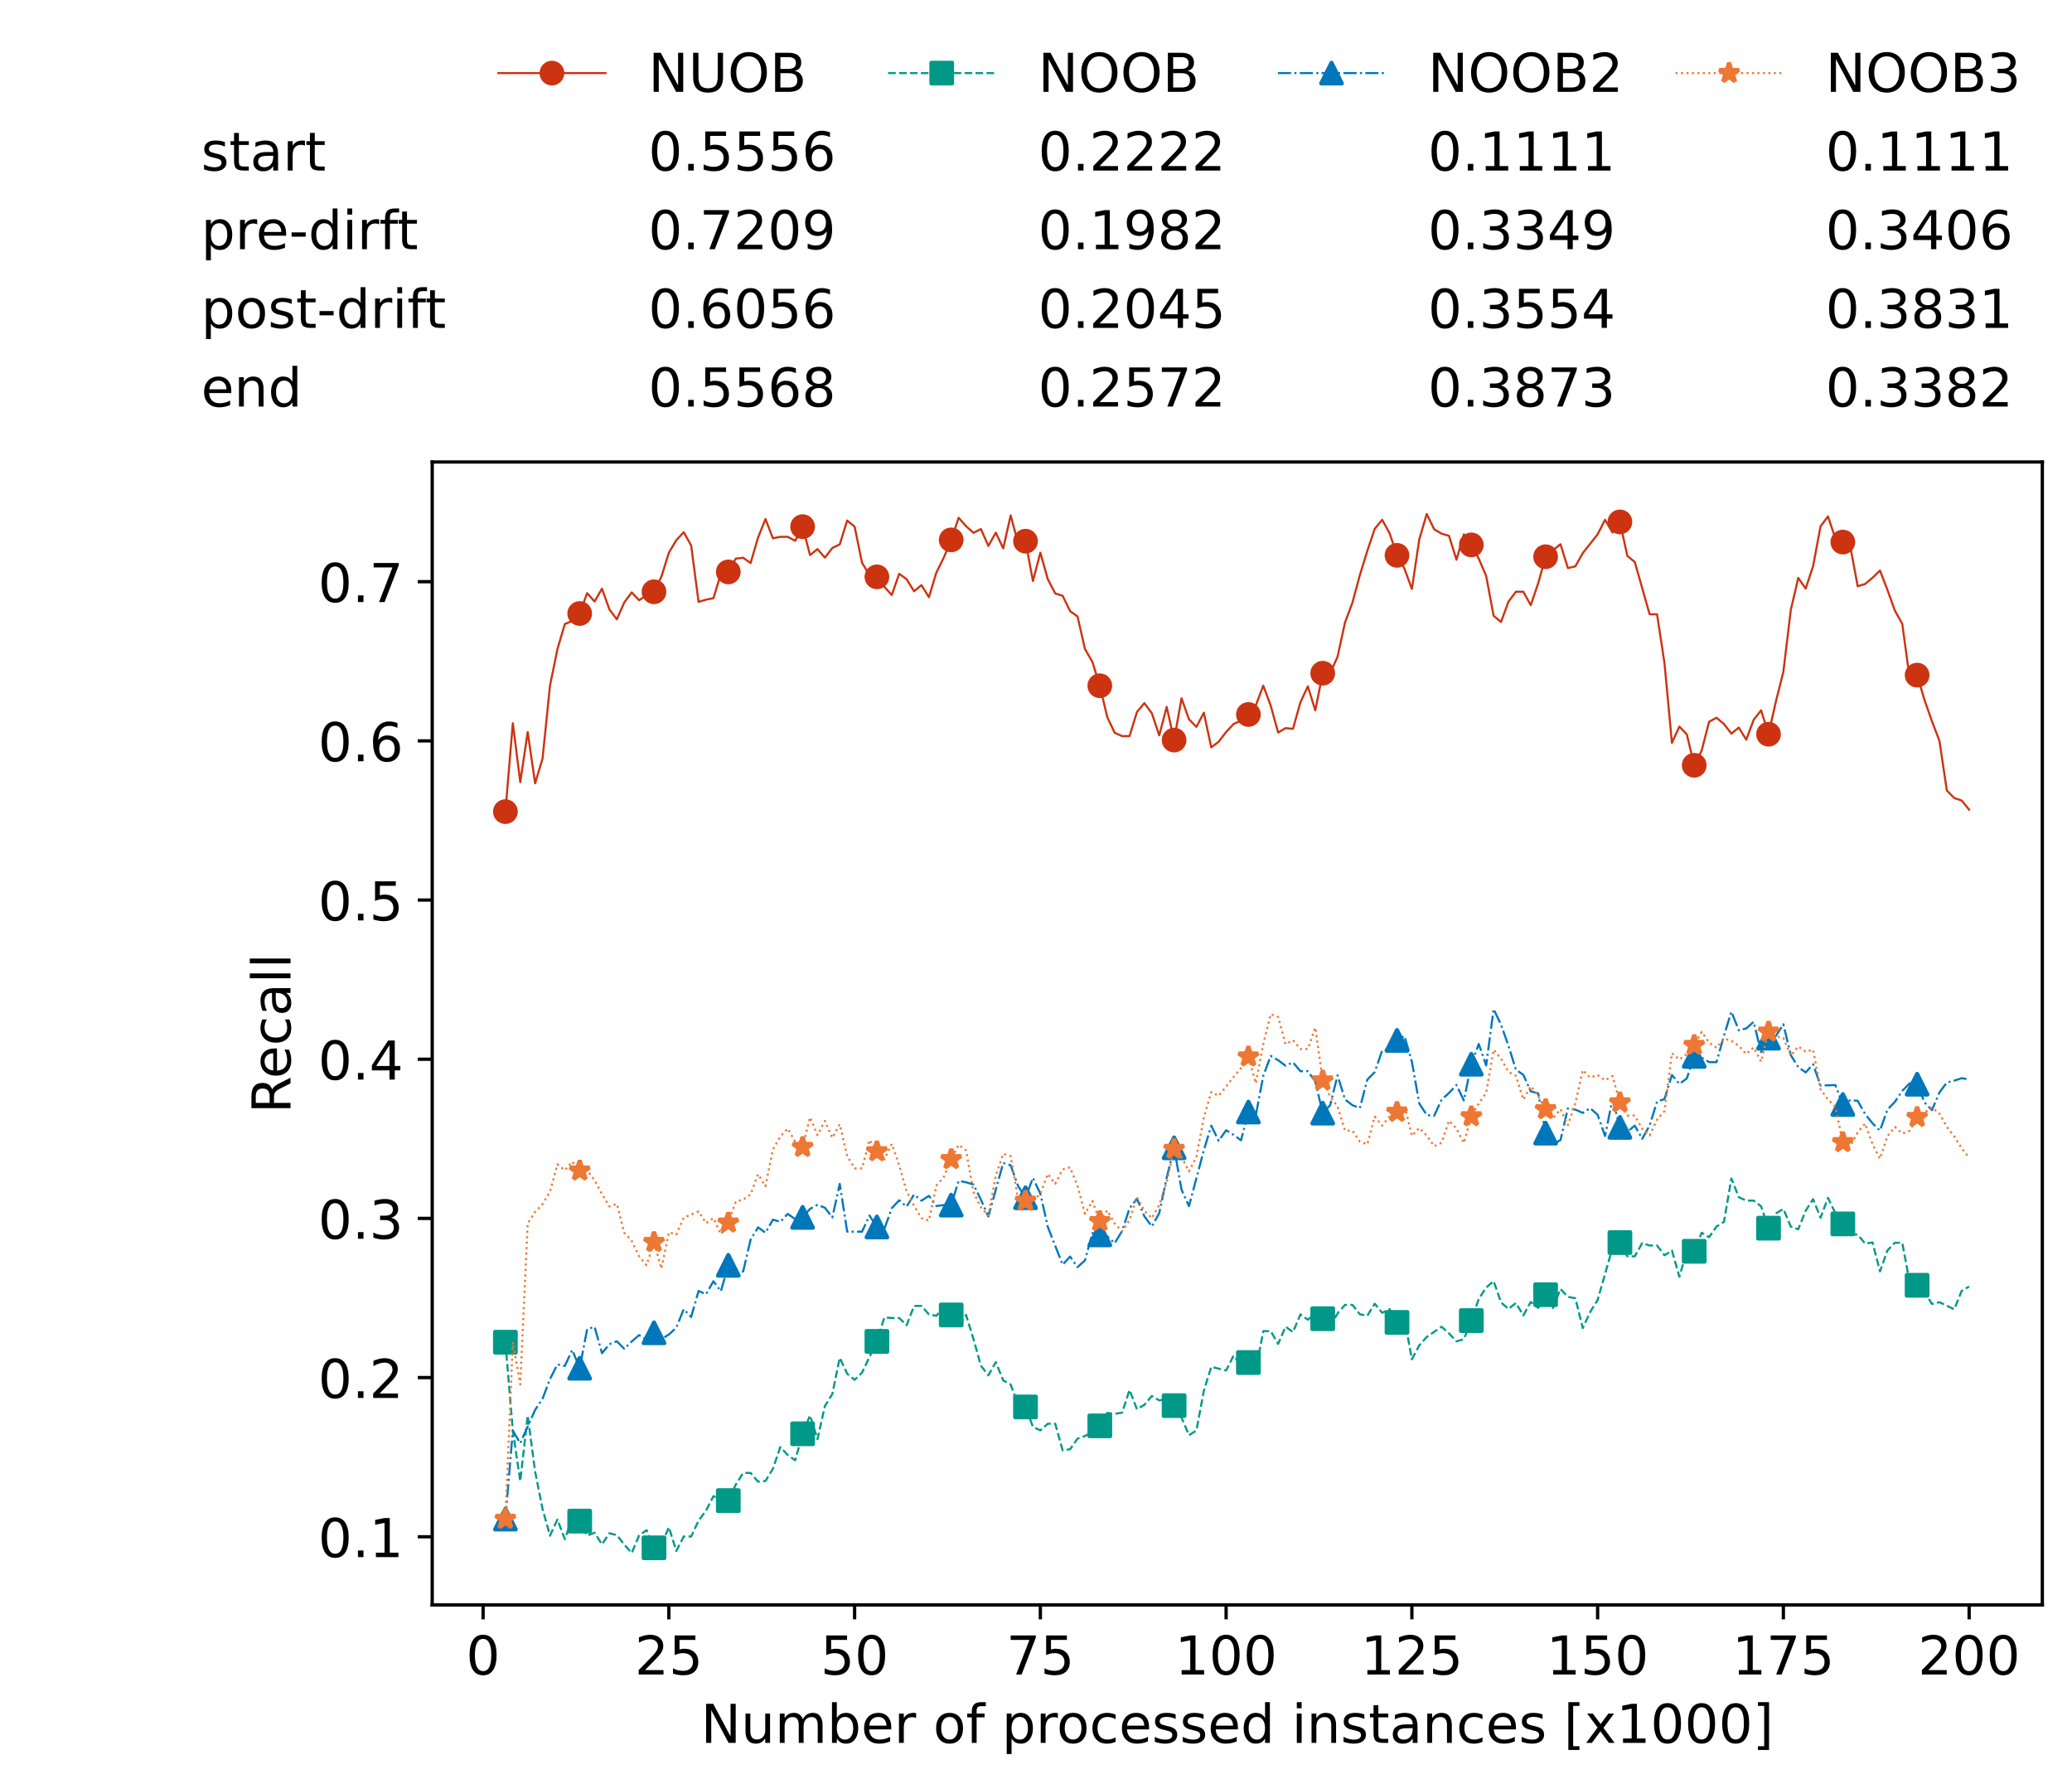 <?xml version="1.0" encoding="utf-8" standalone="no"?>
<!DOCTYPE svg PUBLIC "-//W3C//DTD SVG 1.1//EN"
  "http://www.w3.org/Graphics/SVG/1.1/DTD/svg11.dtd">
<!-- Created with matplotlib (https://matplotlib.org/) -->
<svg height="432.615pt" version="1.1" viewBox="0 0 502.65 432.615" width="502.65pt" xmlns="http://www.w3.org/2000/svg" xmlns:xlink="http://www.w3.org/1999/xlink">
 <defs>
  <style type="text/css">*{stroke-linecap:butt;stroke-linejoin:round;}</style>
 </defs>
 <g id="figure_1">
  <g id="patch_1">
   <path d="M 0 432.615 
L 502.65 432.615 
L 502.65 0 
L 0 0 
z
" style="fill:#ffffff;"/>
  </g>
  <g id="axes_1">
   <g id="patch_2">
    <path d="M 104.85 389.252 
L 495.45 389.252 
L 495.45 112.052 
L 104.85 112.052 
z
" style="fill:#ffffff;"/>
   </g>
   <g id="matplotlib.axis_1">
    <g id="xtick_1">
     <g id="line2d_1">
      <defs>
       <path d="M 0 0 
L 0 3.5 
" id="m72e35884a9" style="stroke:#000000;stroke-width:0.8;"/>
      </defs>
      <g>
       <use style="stroke:#000000;stroke-width:0.8;" x="117.197" xlink:href="#m72e35884a9" y="389.252"/>
      </g>
     </g>
     <g id="text_1">
      <!-- 0 -->
      <g transform="translate(113.061 406.13)scale(0.13 -0.13)">
       <defs>
        <path d="M 31.781 66.406 
Q 24.172 66.406 20.328 58.906 
Q 16.5 51.422 16.5 36.375 
Q 16.5 21.391 20.328 13.891 
Q 24.172 6.391 31.781 6.391 
Q 39.453 6.391 43.281 13.891 
Q 47.125 21.391 47.125 36.375 
Q 47.125 51.422 43.281 58.906 
Q 39.453 66.406 31.781 66.406 
z
M 31.781 74.219 
Q 44.047 74.219 50.516 64.516 
Q 56.984 54.828 56.984 36.375 
Q 56.984 17.969 50.516 8.266 
Q 44.047 -1.422 31.781 -1.422 
Q 19.531 -1.422 13.062 8.266 
Q 6.594 17.969 6.594 36.375 
Q 6.594 54.828 13.062 64.516 
Q 19.531 74.219 31.781 74.219 
z
" id="DejaVuSans-48"/>
       </defs>
       <use xlink:href="#DejaVuSans-48"/>
      </g>
     </g>
    </g>
    <g id="xtick_2">
     <g id="line2d_2">
      <g>
       <use style="stroke:#000000;stroke-width:0.8;" x="162.259" xlink:href="#m72e35884a9" y="389.252"/>
      </g>
     </g>
     <g id="text_2">
      <!-- 25 -->
      <g transform="translate(153.988 406.13)scale(0.13 -0.13)">
       <defs>
        <path d="M 19.188 8.297 
L 53.609 8.297 
L 53.609 0 
L 7.328 0 
L 7.328 8.297 
Q 12.938 14.109 22.625 23.891 
Q 32.328 33.688 34.812 36.531 
Q 39.547 41.844 41.422 45.531 
Q 43.312 49.219 43.312 52.781 
Q 43.312 58.594 39.234 62.25 
Q 35.156 65.922 28.609 65.922 
Q 23.969 65.922 18.812 64.312 
Q 13.672 62.703 7.812 59.422 
L 7.812 69.391 
Q 13.766 71.781 18.938 73 
Q 24.125 74.219 28.422 74.219 
Q 39.75 74.219 46.484 68.547 
Q 53.219 62.891 53.219 53.422 
Q 53.219 48.922 51.531 44.891 
Q 49.859 40.875 45.406 35.406 
Q 44.188 33.984 37.641 27.219 
Q 31.109 20.453 19.188 8.297 
z
" id="DejaVuSans-50"/>
        <path d="M 10.797 72.906 
L 49.516 72.906 
L 49.516 64.594 
L 19.828 64.594 
L 19.828 46.734 
Q 21.969 47.469 24.109 47.828 
Q 26.266 48.188 28.422 48.188 
Q 40.625 48.188 47.75 41.5 
Q 54.891 34.812 54.891 23.391 
Q 54.891 11.625 47.562 5.094 
Q 40.234 -1.422 26.906 -1.422 
Q 22.312 -1.422 17.547 -0.641 
Q 12.797 0.141 7.719 1.703 
L 7.719 11.625 
Q 12.109 9.234 16.797 8.062 
Q 21.484 6.891 26.703 6.891 
Q 35.156 6.891 40.078 11.328 
Q 45.016 15.766 45.016 23.391 
Q 45.016 31 40.078 35.438 
Q 35.156 39.891 26.703 39.891 
Q 22.75 39.891 18.812 39.016 
Q 14.891 38.141 10.797 36.281 
z
" id="DejaVuSans-53"/>
       </defs>
       <use xlink:href="#DejaVuSans-50"/>
       <use x="63.623" xlink:href="#DejaVuSans-53"/>
      </g>
     </g>
    </g>
    <g id="xtick_3">
     <g id="line2d_3">
      <g>
       <use style="stroke:#000000;stroke-width:0.8;" x="207.322" xlink:href="#m72e35884a9" y="389.252"/>
      </g>
     </g>
     <g id="text_3">
      <!-- 50 -->
      <g transform="translate(199.05 406.13)scale(0.13 -0.13)">
       <use xlink:href="#DejaVuSans-53"/>
       <use x="63.623" xlink:href="#DejaVuSans-48"/>
      </g>
     </g>
    </g>
    <g id="xtick_4">
     <g id="line2d_4">
      <g>
       <use style="stroke:#000000;stroke-width:0.8;" x="252.384" xlink:href="#m72e35884a9" y="389.252"/>
      </g>
     </g>
     <g id="text_4">
      <!-- 75 -->
      <g transform="translate(244.113 406.13)scale(0.13 -0.13)">
       <defs>
        <path d="M 8.203 72.906 
L 55.078 72.906 
L 55.078 68.703 
L 28.609 0 
L 18.312 0 
L 43.219 64.594 
L 8.203 64.594 
z
" id="DejaVuSans-55"/>
       </defs>
       <use xlink:href="#DejaVuSans-55"/>
       <use x="63.623" xlink:href="#DejaVuSans-53"/>
      </g>
     </g>
    </g>
    <g id="xtick_5">
     <g id="line2d_5">
      <g>
       <use style="stroke:#000000;stroke-width:0.8;" x="297.446" xlink:href="#m72e35884a9" y="389.252"/>
      </g>
     </g>
     <g id="text_5">
      <!-- 100 -->
      <g transform="translate(285.039 406.13)scale(0.13 -0.13)">
       <defs>
        <path d="M 12.406 8.297 
L 28.516 8.297 
L 28.516 63.922 
L 10.984 60.406 
L 10.984 69.391 
L 28.422 72.906 
L 38.281 72.906 
L 38.281 8.297 
L 54.391 8.297 
L 54.391 0 
L 12.406 0 
z
" id="DejaVuSans-49"/>
       </defs>
       <use xlink:href="#DejaVuSans-49"/>
       <use x="63.623" xlink:href="#DejaVuSans-48"/>
       <use x="127.246" xlink:href="#DejaVuSans-48"/>
      </g>
     </g>
    </g>
    <g id="xtick_6">
     <g id="line2d_6">
      <g>
       <use style="stroke:#000000;stroke-width:0.8;" x="342.509" xlink:href="#m72e35884a9" y="389.252"/>
      </g>
     </g>
     <g id="text_6">
      <!-- 125 -->
      <g transform="translate(330.102 406.13)scale(0.13 -0.13)">
       <use xlink:href="#DejaVuSans-49"/>
       <use x="63.623" xlink:href="#DejaVuSans-50"/>
       <use x="127.246" xlink:href="#DejaVuSans-53"/>
      </g>
     </g>
    </g>
    <g id="xtick_7">
     <g id="line2d_7">
      <g>
       <use style="stroke:#000000;stroke-width:0.8;" x="387.571" xlink:href="#m72e35884a9" y="389.252"/>
      </g>
     </g>
     <g id="text_7">
      <!-- 150 -->
      <g transform="translate(375.164 406.13)scale(0.13 -0.13)">
       <use xlink:href="#DejaVuSans-49"/>
       <use x="63.623" xlink:href="#DejaVuSans-53"/>
       <use x="127.246" xlink:href="#DejaVuSans-48"/>
      </g>
     </g>
    </g>
    <g id="xtick_8">
     <g id="line2d_8">
      <g>
       <use style="stroke:#000000;stroke-width:0.8;" x="432.633" xlink:href="#m72e35884a9" y="389.252"/>
      </g>
     </g>
     <g id="text_8">
      <!-- 175 -->
      <g transform="translate(420.226 406.13)scale(0.13 -0.13)">
       <use xlink:href="#DejaVuSans-49"/>
       <use x="63.623" xlink:href="#DejaVuSans-55"/>
       <use x="127.246" xlink:href="#DejaVuSans-53"/>
      </g>
     </g>
    </g>
    <g id="xtick_9">
     <g id="line2d_9">
      <g>
       <use style="stroke:#000000;stroke-width:0.8;" x="477.695" xlink:href="#m72e35884a9" y="389.252"/>
      </g>
     </g>
     <g id="text_9">
      <!-- 200 -->
      <g transform="translate(465.289 406.13)scale(0.13 -0.13)">
       <use xlink:href="#DejaVuSans-50"/>
       <use x="63.623" xlink:href="#DejaVuSans-48"/>
       <use x="127.246" xlink:href="#DejaVuSans-48"/>
      </g>
     </g>
    </g>
    <g id="text_10">
     <!-- Number of processed instances [x1000] -->
     <g transform="translate(170.025 422.711)scale(0.13 -0.13)">
      <defs>
       <path d="M 9.812 72.906 
L 23.094 72.906 
L 55.422 11.922 
L 55.422 72.906 
L 64.984 72.906 
L 64.984 0 
L 51.703 0 
L 19.391 60.984 
L 19.391 0 
L 9.812 0 
z
" id="DejaVuSans-78"/>
       <path d="M 8.5 21.578 
L 8.5 54.688 
L 17.484 54.688 
L 17.484 21.922 
Q 17.484 14.156 20.5 10.266 
Q 23.531 6.391 29.594 6.391 
Q 36.859 6.391 41.078 11.031 
Q 45.312 15.672 45.312 23.688 
L 45.312 54.688 
L 54.297 54.688 
L 54.297 0 
L 45.312 0 
L 45.312 8.406 
Q 42.047 3.422 37.719 1 
Q 33.406 -1.422 27.688 -1.422 
Q 18.266 -1.422 13.375 4.438 
Q 8.5 10.297 8.5 21.578 
z
M 31.109 56 
z
" id="DejaVuSans-117"/>
       <path d="M 52 44.188 
Q 55.375 50.25 60.062 53.125 
Q 64.75 56 71.094 56 
Q 79.641 56 84.281 50.016 
Q 88.922 44.047 88.922 33.016 
L 88.922 0 
L 79.891 0 
L 79.891 32.719 
Q 79.891 40.578 77.094 44.375 
Q 74.312 48.188 68.609 48.188 
Q 61.625 48.188 57.562 43.547 
Q 53.516 38.922 53.516 30.906 
L 53.516 0 
L 44.484 0 
L 44.484 32.719 
Q 44.484 40.625 41.703 44.406 
Q 38.922 48.188 33.109 48.188 
Q 26.219 48.188 22.156 43.531 
Q 18.109 38.875 18.109 30.906 
L 18.109 0 
L 9.078 0 
L 9.078 54.688 
L 18.109 54.688 
L 18.109 46.188 
Q 21.188 51.219 25.484 53.609 
Q 29.781 56 35.688 56 
Q 41.656 56 45.828 52.969 
Q 50 49.953 52 44.188 
z
" id="DejaVuSans-109"/>
       <path d="M 48.688 27.297 
Q 48.688 37.203 44.609 42.844 
Q 40.531 48.484 33.406 48.484 
Q 26.266 48.484 22.188 42.844 
Q 18.109 37.203 18.109 27.297 
Q 18.109 17.391 22.188 11.75 
Q 26.266 6.109 33.406 6.109 
Q 40.531 6.109 44.609 11.75 
Q 48.688 17.391 48.688 27.297 
z
M 18.109 46.391 
Q 20.953 51.266 25.266 53.625 
Q 29.594 56 35.594 56 
Q 45.562 56 51.781 48.094 
Q 58.016 40.188 58.016 27.297 
Q 58.016 14.406 51.781 6.484 
Q 45.562 -1.422 35.594 -1.422 
Q 29.594 -1.422 25.266 0.953 
Q 20.953 3.328 18.109 8.203 
L 18.109 0 
L 9.078 0 
L 9.078 75.984 
L 18.109 75.984 
z
" id="DejaVuSans-98"/>
       <path d="M 56.203 29.594 
L 56.203 25.203 
L 14.891 25.203 
Q 15.484 15.922 20.484 11.062 
Q 25.484 6.203 34.422 6.203 
Q 39.594 6.203 44.453 7.469 
Q 49.312 8.734 54.109 11.281 
L 54.109 2.781 
Q 49.266 0.734 44.188 -0.344 
Q 39.109 -1.422 33.891 -1.422 
Q 20.797 -1.422 13.156 6.188 
Q 5.516 13.812 5.516 26.812 
Q 5.516 40.234 12.766 48.109 
Q 20.016 56 32.328 56 
Q 43.359 56 49.781 48.891 
Q 56.203 41.797 56.203 29.594 
z
M 47.219 32.234 
Q 47.125 39.594 43.094 43.984 
Q 39.062 48.391 32.422 48.391 
Q 24.906 48.391 20.391 44.141 
Q 15.875 39.891 15.188 32.172 
z
" id="DejaVuSans-101"/>
       <path d="M 41.109 46.297 
Q 39.594 47.172 37.812 47.578 
Q 36.031 48 33.891 48 
Q 26.266 48 22.188 43.047 
Q 18.109 38.094 18.109 28.812 
L 18.109 0 
L 9.078 0 
L 9.078 54.688 
L 18.109 54.688 
L 18.109 46.188 
Q 20.953 51.172 25.484 53.578 
Q 30.031 56 36.531 56 
Q 37.453 56 38.578 55.875 
Q 39.703 55.766 41.062 55.516 
z
" id="DejaVuSans-114"/>
       <path id="DejaVuSans-32"/>
       <path d="M 30.609 48.391 
Q 23.391 48.391 19.188 42.75 
Q 14.984 37.109 14.984 27.297 
Q 14.984 17.484 19.156 11.844 
Q 23.344 6.203 30.609 6.203 
Q 37.797 6.203 41.984 11.859 
Q 46.188 17.531 46.188 27.297 
Q 46.188 37.016 41.984 42.703 
Q 37.797 48.391 30.609 48.391 
z
M 30.609 56 
Q 42.328 56 49.016 48.375 
Q 55.719 40.766 55.719 27.297 
Q 55.719 13.875 49.016 6.219 
Q 42.328 -1.422 30.609 -1.422 
Q 18.844 -1.422 12.172 6.219 
Q 5.516 13.875 5.516 27.297 
Q 5.516 40.766 12.172 48.375 
Q 18.844 56 30.609 56 
z
" id="DejaVuSans-111"/>
       <path d="M 37.109 75.984 
L 37.109 68.5 
L 28.516 68.5 
Q 23.688 68.5 21.797 66.547 
Q 19.922 64.594 19.922 59.516 
L 19.922 54.688 
L 34.719 54.688 
L 34.719 47.703 
L 19.922 47.703 
L 19.922 0 
L 10.891 0 
L 10.891 47.703 
L 2.297 47.703 
L 2.297 54.688 
L 10.891 54.688 
L 10.891 58.5 
Q 10.891 67.625 15.141 71.797 
Q 19.391 75.984 28.609 75.984 
z
" id="DejaVuSans-102"/>
       <path d="M 18.109 8.203 
L 18.109 -20.797 
L 9.078 -20.797 
L 9.078 54.688 
L 18.109 54.688 
L 18.109 46.391 
Q 20.953 51.266 25.266 53.625 
Q 29.594 56 35.594 56 
Q 45.562 56 51.781 48.094 
Q 58.016 40.188 58.016 27.297 
Q 58.016 14.406 51.781 6.484 
Q 45.562 -1.422 35.594 -1.422 
Q 29.594 -1.422 25.266 0.953 
Q 20.953 3.328 18.109 8.203 
z
M 48.688 27.297 
Q 48.688 37.203 44.609 42.844 
Q 40.531 48.484 33.406 48.484 
Q 26.266 48.484 22.188 42.844 
Q 18.109 37.203 18.109 27.297 
Q 18.109 17.391 22.188 11.75 
Q 26.266 6.109 33.406 6.109 
Q 40.531 6.109 44.609 11.75 
Q 48.688 17.391 48.688 27.297 
z
" id="DejaVuSans-112"/>
       <path d="M 48.781 52.594 
L 48.781 44.188 
Q 44.969 46.297 41.141 47.344 
Q 37.312 48.391 33.406 48.391 
Q 24.656 48.391 19.812 42.844 
Q 14.984 37.312 14.984 27.297 
Q 14.984 17.281 19.812 11.734 
Q 24.656 6.203 33.406 6.203 
Q 37.312 6.203 41.141 7.25 
Q 44.969 8.297 48.781 10.406 
L 48.781 2.094 
Q 45.016 0.344 40.984 -0.531 
Q 36.969 -1.422 32.422 -1.422 
Q 20.062 -1.422 12.781 6.344 
Q 5.516 14.109 5.516 27.297 
Q 5.516 40.672 12.859 48.328 
Q 20.219 56 33.016 56 
Q 37.156 56 41.109 55.141 
Q 45.062 54.297 48.781 52.594 
z
" id="DejaVuSans-99"/>
       <path d="M 44.281 53.078 
L 44.281 44.578 
Q 40.484 46.531 36.375 47.5 
Q 32.281 48.484 27.875 48.484 
Q 21.188 48.484 17.844 46.438 
Q 14.5 44.391 14.5 40.281 
Q 14.5 37.156 16.891 35.375 
Q 19.281 33.594 26.516 31.984 
L 29.594 31.297 
Q 39.156 29.25 43.188 25.516 
Q 47.219 21.781 47.219 15.094 
Q 47.219 7.469 41.188 3.016 
Q 35.156 -1.422 24.609 -1.422 
Q 20.219 -1.422 15.453 -0.562 
Q 10.688 0.297 5.422 2 
L 5.422 11.281 
Q 10.406 8.688 15.234 7.391 
Q 20.062 6.109 24.812 6.109 
Q 31.156 6.109 34.562 8.281 
Q 37.984 10.453 37.984 14.406 
Q 37.984 18.062 35.516 20.016 
Q 33.062 21.969 24.703 23.781 
L 21.578 24.516 
Q 13.234 26.266 9.516 29.906 
Q 5.812 33.547 5.812 39.891 
Q 5.812 47.609 11.281 51.797 
Q 16.75 56 26.812 56 
Q 31.781 56 36.172 55.266 
Q 40.578 54.547 44.281 53.078 
z
" id="DejaVuSans-115"/>
       <path d="M 45.406 46.391 
L 45.406 75.984 
L 54.391 75.984 
L 54.391 0 
L 45.406 0 
L 45.406 8.203 
Q 42.578 3.328 38.25 0.953 
Q 33.938 -1.422 27.875 -1.422 
Q 17.969 -1.422 11.734 6.484 
Q 5.516 14.406 5.516 27.297 
Q 5.516 40.188 11.734 48.094 
Q 17.969 56 27.875 56 
Q 33.938 56 38.25 53.625 
Q 42.578 51.266 45.406 46.391 
z
M 14.797 27.297 
Q 14.797 17.391 18.875 11.75 
Q 22.953 6.109 30.078 6.109 
Q 37.203 6.109 41.297 11.75 
Q 45.406 17.391 45.406 27.297 
Q 45.406 37.203 41.297 42.844 
Q 37.203 48.484 30.078 48.484 
Q 22.953 48.484 18.875 42.844 
Q 14.797 37.203 14.797 27.297 
z
" id="DejaVuSans-100"/>
       <path d="M 9.422 54.688 
L 18.406 54.688 
L 18.406 0 
L 9.422 0 
z
M 9.422 75.984 
L 18.406 75.984 
L 18.406 64.594 
L 9.422 64.594 
z
" id="DejaVuSans-105"/>
       <path d="M 54.891 33.016 
L 54.891 0 
L 45.906 0 
L 45.906 32.719 
Q 45.906 40.484 42.875 44.328 
Q 39.844 48.188 33.797 48.188 
Q 26.516 48.188 22.312 43.547 
Q 18.109 38.922 18.109 30.906 
L 18.109 0 
L 9.078 0 
L 9.078 54.688 
L 18.109 54.688 
L 18.109 46.188 
Q 21.344 51.125 25.703 53.562 
Q 30.078 56 35.797 56 
Q 45.219 56 50.047 50.172 
Q 54.891 44.344 54.891 33.016 
z
" id="DejaVuSans-110"/>
       <path d="M 18.312 70.219 
L 18.312 54.688 
L 36.812 54.688 
L 36.812 47.703 
L 18.312 47.703 
L 18.312 18.016 
Q 18.312 11.328 20.141 9.422 
Q 21.969 7.516 27.594 7.516 
L 36.812 7.516 
L 36.812 0 
L 27.594 0 
Q 17.188 0 13.234 3.875 
Q 9.281 7.766 9.281 18.016 
L 9.281 47.703 
L 2.688 47.703 
L 2.688 54.688 
L 9.281 54.688 
L 9.281 70.219 
z
" id="DejaVuSans-116"/>
       <path d="M 34.281 27.484 
Q 23.391 27.484 19.188 25 
Q 14.984 22.516 14.984 16.5 
Q 14.984 11.719 18.141 8.906 
Q 21.297 6.109 26.703 6.109 
Q 34.188 6.109 38.703 11.406 
Q 43.219 16.703 43.219 25.484 
L 43.219 27.484 
z
M 52.203 31.203 
L 52.203 0 
L 43.219 0 
L 43.219 8.297 
Q 40.141 3.328 35.547 0.953 
Q 30.953 -1.422 24.312 -1.422 
Q 15.922 -1.422 10.953 3.297 
Q 6 8.016 6 15.922 
Q 6 25.141 12.172 29.828 
Q 18.359 34.516 30.609 34.516 
L 43.219 34.516 
L 43.219 35.406 
Q 43.219 41.609 39.141 45 
Q 35.062 48.391 27.688 48.391 
Q 23 48.391 18.547 47.266 
Q 14.109 46.141 10.016 43.891 
L 10.016 52.203 
Q 14.938 54.109 19.578 55.047 
Q 24.219 56 28.609 56 
Q 40.484 56 46.344 49.844 
Q 52.203 43.703 52.203 31.203 
z
" id="DejaVuSans-97"/>
       <path d="M 8.594 75.984 
L 29.297 75.984 
L 29.297 69 
L 17.578 69 
L 17.578 -6.203 
L 29.297 -6.203 
L 29.297 -13.188 
L 8.594 -13.188 
z
" id="DejaVuSans-91"/>
       <path d="M 54.891 54.688 
L 35.109 28.078 
L 55.906 0 
L 45.312 0 
L 29.391 21.484 
L 13.484 0 
L 2.875 0 
L 24.125 28.609 
L 4.688 54.688 
L 15.281 54.688 
L 29.781 35.203 
L 44.281 54.688 
z
" id="DejaVuSans-120"/>
       <path d="M 30.422 75.984 
L 30.422 -13.188 
L 9.719 -13.188 
L 9.719 -6.203 
L 21.391 -6.203 
L 21.391 69 
L 9.719 69 
L 9.719 75.984 
z
" id="DejaVuSans-93"/>
      </defs>
      <use xlink:href="#DejaVuSans-78"/>
      <use x="74.805" xlink:href="#DejaVuSans-117"/>
      <use x="138.184" xlink:href="#DejaVuSans-109"/>
      <use x="235.596" xlink:href="#DejaVuSans-98"/>
      <use x="299.072" xlink:href="#DejaVuSans-101"/>
      <use x="360.596" xlink:href="#DejaVuSans-114"/>
      <use x="401.709" xlink:href="#DejaVuSans-32"/>
      <use x="433.496" xlink:href="#DejaVuSans-111"/>
      <use x="494.678" xlink:href="#DejaVuSans-102"/>
      <use x="529.883" xlink:href="#DejaVuSans-32"/>
      <use x="561.67" xlink:href="#DejaVuSans-112"/>
      <use x="625.146" xlink:href="#DejaVuSans-114"/>
      <use x="664.01" xlink:href="#DejaVuSans-111"/>
      <use x="725.191" xlink:href="#DejaVuSans-99"/>
      <use x="780.172" xlink:href="#DejaVuSans-101"/>
      <use x="841.695" xlink:href="#DejaVuSans-115"/>
      <use x="893.795" xlink:href="#DejaVuSans-115"/>
      <use x="945.895" xlink:href="#DejaVuSans-101"/>
      <use x="1007.418" xlink:href="#DejaVuSans-100"/>
      <use x="1070.895" xlink:href="#DejaVuSans-32"/>
      <use x="1102.682" xlink:href="#DejaVuSans-105"/>
      <use x="1130.465" xlink:href="#DejaVuSans-110"/>
      <use x="1193.844" xlink:href="#DejaVuSans-115"/>
      <use x="1245.943" xlink:href="#DejaVuSans-116"/>
      <use x="1285.152" xlink:href="#DejaVuSans-97"/>
      <use x="1346.432" xlink:href="#DejaVuSans-110"/>
      <use x="1409.811" xlink:href="#DejaVuSans-99"/>
      <use x="1464.791" xlink:href="#DejaVuSans-101"/>
      <use x="1526.314" xlink:href="#DejaVuSans-115"/>
      <use x="1578.414" xlink:href="#DejaVuSans-32"/>
      <use x="1610.201" xlink:href="#DejaVuSans-91"/>
      <use x="1649.215" xlink:href="#DejaVuSans-120"/>
      <use x="1708.395" xlink:href="#DejaVuSans-49"/>
      <use x="1772.018" xlink:href="#DejaVuSans-48"/>
      <use x="1835.641" xlink:href="#DejaVuSans-48"/>
      <use x="1899.264" xlink:href="#DejaVuSans-48"/>
      <use x="1962.887" xlink:href="#DejaVuSans-93"/>
     </g>
    </g>
   </g>
   <g id="matplotlib.axis_2">
    <g id="ytick_1">
     <g id="line2d_10">
      <defs>
       <path d="M 0 0 
L -3.5 0 
" id="m44ed74566c" style="stroke:#000000;stroke-width:0.8;"/>
      </defs>
      <g>
       <use style="stroke:#000000;stroke-width:0.8;" x="104.85" xlink:href="#m44ed74566c" y="372.718"/>
      </g>
     </g>
     <g id="text_11">
      <!-- 0.1 -->
      <g transform="translate(77.176 377.657)scale(0.13 -0.13)">
       <defs>
        <path d="M 10.688 12.406 
L 21 12.406 
L 21 0 
L 10.688 0 
z
" id="DejaVuSans-46"/>
       </defs>
       <use xlink:href="#DejaVuSans-48"/>
       <use x="63.623" xlink:href="#DejaVuSans-46"/>
       <use x="95.41" xlink:href="#DejaVuSans-49"/>
      </g>
     </g>
    </g>
    <g id="ytick_2">
     <g id="line2d_11">
      <g>
       <use style="stroke:#000000;stroke-width:0.8;" x="104.85" xlink:href="#m44ed74566c" y="334.112"/>
      </g>
     </g>
     <g id="text_12">
      <!-- 0.2 -->
      <g transform="translate(77.176 339.051)scale(0.13 -0.13)">
       <use xlink:href="#DejaVuSans-48"/>
       <use x="63.623" xlink:href="#DejaVuSans-46"/>
       <use x="95.41" xlink:href="#DejaVuSans-50"/>
      </g>
     </g>
    </g>
    <g id="ytick_3">
     <g id="line2d_12">
      <g>
       <use style="stroke:#000000;stroke-width:0.8;" x="104.85" xlink:href="#m44ed74566c" y="295.506"/>
      </g>
     </g>
     <g id="text_13">
      <!-- 0.3 -->
      <g transform="translate(77.176 300.445)scale(0.13 -0.13)">
       <defs>
        <path d="M 40.578 39.312 
Q 47.656 37.797 51.625 33 
Q 55.609 28.219 55.609 21.188 
Q 55.609 10.406 48.188 4.484 
Q 40.766 -1.422 27.094 -1.422 
Q 22.516 -1.422 17.656 -0.516 
Q 12.797 0.391 7.625 2.203 
L 7.625 11.719 
Q 11.719 9.328 16.594 8.109 
Q 21.484 6.891 26.812 6.891 
Q 36.078 6.891 40.938 10.547 
Q 45.797 14.203 45.797 21.188 
Q 45.797 27.641 41.281 31.266 
Q 36.766 34.906 28.719 34.906 
L 20.219 34.906 
L 20.219 43.016 
L 29.109 43.016 
Q 36.375 43.016 40.234 45.922 
Q 44.094 48.828 44.094 54.297 
Q 44.094 59.906 40.109 62.906 
Q 36.141 65.922 28.719 65.922 
Q 24.656 65.922 20.016 65.031 
Q 15.375 64.156 9.812 62.312 
L 9.812 71.094 
Q 15.438 72.656 20.344 73.438 
Q 25.25 74.219 29.594 74.219 
Q 40.828 74.219 47.359 69.109 
Q 53.906 64.016 53.906 55.328 
Q 53.906 49.266 50.438 45.094 
Q 46.969 40.922 40.578 39.312 
z
" id="DejaVuSans-51"/>
       </defs>
       <use xlink:href="#DejaVuSans-48"/>
       <use x="63.623" xlink:href="#DejaVuSans-46"/>
       <use x="95.41" xlink:href="#DejaVuSans-51"/>
      </g>
     </g>
    </g>
    <g id="ytick_4">
     <g id="line2d_13">
      <g>
       <use style="stroke:#000000;stroke-width:0.8;" x="104.85" xlink:href="#m44ed74566c" y="256.899"/>
      </g>
     </g>
     <g id="text_14">
      <!-- 0.4 -->
      <g transform="translate(77.176 261.838)scale(0.13 -0.13)">
       <defs>
        <path d="M 37.797 64.312 
L 12.891 25.391 
L 37.797 25.391 
z
M 35.203 72.906 
L 47.609 72.906 
L 47.609 25.391 
L 58.016 25.391 
L 58.016 17.188 
L 47.609 17.188 
L 47.609 0 
L 37.797 0 
L 37.797 17.188 
L 4.891 17.188 
L 4.891 26.703 
z
" id="DejaVuSans-52"/>
       </defs>
       <use xlink:href="#DejaVuSans-48"/>
       <use x="63.623" xlink:href="#DejaVuSans-46"/>
       <use x="95.41" xlink:href="#DejaVuSans-52"/>
      </g>
     </g>
    </g>
    <g id="ytick_5">
     <g id="line2d_14">
      <g>
       <use style="stroke:#000000;stroke-width:0.8;" x="104.85" xlink:href="#m44ed74566c" y="218.293"/>
      </g>
     </g>
     <g id="text_15">
      <!-- 0.5 -->
      <g transform="translate(77.176 223.232)scale(0.13 -0.13)">
       <use xlink:href="#DejaVuSans-48"/>
       <use x="63.623" xlink:href="#DejaVuSans-46"/>
       <use x="95.41" xlink:href="#DejaVuSans-53"/>
      </g>
     </g>
    </g>
    <g id="ytick_6">
     <g id="line2d_15">
      <g>
       <use style="stroke:#000000;stroke-width:0.8;" x="104.85" xlink:href="#m44ed74566c" y="179.687"/>
      </g>
     </g>
     <g id="text_16">
      <!-- 0.6 -->
      <g transform="translate(77.176 184.626)scale(0.13 -0.13)">
       <defs>
        <path d="M 33.016 40.375 
Q 26.375 40.375 22.484 35.828 
Q 18.609 31.297 18.609 23.391 
Q 18.609 15.531 22.484 10.953 
Q 26.375 6.391 33.016 6.391 
Q 39.656 6.391 43.531 10.953 
Q 47.406 15.531 47.406 23.391 
Q 47.406 31.297 43.531 35.828 
Q 39.656 40.375 33.016 40.375 
z
M 52.594 71.297 
L 52.594 62.312 
Q 48.875 64.062 45.094 64.984 
Q 41.312 65.922 37.594 65.922 
Q 27.828 65.922 22.672 59.328 
Q 17.531 52.734 16.797 39.406 
Q 19.672 43.656 24.016 45.922 
Q 28.375 48.188 33.594 48.188 
Q 44.578 48.188 50.953 41.516 
Q 57.328 34.859 57.328 23.391 
Q 57.328 12.156 50.688 5.359 
Q 44.047 -1.422 33.016 -1.422 
Q 20.359 -1.422 13.672 8.266 
Q 6.984 17.969 6.984 36.375 
Q 6.984 53.656 15.188 63.938 
Q 23.391 74.219 37.203 74.219 
Q 40.922 74.219 44.703 73.484 
Q 48.484 72.75 52.594 71.297 
z
" id="DejaVuSans-54"/>
       </defs>
       <use xlink:href="#DejaVuSans-48"/>
       <use x="63.623" xlink:href="#DejaVuSans-46"/>
       <use x="95.41" xlink:href="#DejaVuSans-54"/>
      </g>
     </g>
    </g>
    <g id="ytick_7">
     <g id="line2d_16">
      <g>
       <use style="stroke:#000000;stroke-width:0.8;" x="104.85" xlink:href="#m44ed74566c" y="141.08"/>
      </g>
     </g>
     <g id="text_17">
      <!-- 0.7 -->
      <g transform="translate(77.176 146.019)scale(0.13 -0.13)">
       <use xlink:href="#DejaVuSans-48"/>
       <use x="63.623" xlink:href="#DejaVuSans-46"/>
       <use x="95.41" xlink:href="#DejaVuSans-55"/>
      </g>
     </g>
    </g>
    <g id="text_18">
     <!-- Recall -->
     <g transform="translate(70.472 270.044)rotate(-90)scale(0.13 -0.13)">
      <defs>
       <path d="M 44.391 34.188 
Q 47.562 33.109 50.562 29.594 
Q 53.562 26.078 56.594 19.922 
L 66.609 0 
L 56 0 
L 46.688 18.703 
Q 43.062 26.031 39.672 28.422 
Q 36.281 30.812 30.422 30.812 
L 19.672 30.812 
L 19.672 0 
L 9.812 0 
L 9.812 72.906 
L 32.078 72.906 
Q 44.578 72.906 50.734 67.672 
Q 56.891 62.453 56.891 51.906 
Q 56.891 45.016 53.688 40.469 
Q 50.484 35.938 44.391 34.188 
z
M 19.672 64.797 
L 19.672 38.922 
L 32.078 38.922 
Q 39.203 38.922 42.844 42.219 
Q 46.484 45.516 46.484 51.906 
Q 46.484 58.297 42.844 61.547 
Q 39.203 64.797 32.078 64.797 
z
" id="DejaVuSans-82"/>
       <path d="M 9.422 75.984 
L 18.406 75.984 
L 18.406 0 
L 9.422 0 
z
" id="DejaVuSans-108"/>
      </defs>
      <use xlink:href="#DejaVuSans-82"/>
      <use x="64.982" xlink:href="#DejaVuSans-101"/>
      <use x="126.506" xlink:href="#DejaVuSans-99"/>
      <use x="181.486" xlink:href="#DejaVuSans-97"/>
      <use x="242.766" xlink:href="#DejaVuSans-108"/>
      <use x="270.549" xlink:href="#DejaVuSans-108"/>
     </g>
    </g>
   </g>
   <g id="line2d_17"/>
   <g id="line2d_18"/>
   <g id="line2d_19"/>
   <g id="line2d_20"/>
   <g id="line2d_21"/>
   <g id="line2d_22">
    <path clip-path="url(#pfaf47367b5)" d="M 122.605 196.845 
L 124.407 175.397 
L 126.21 189.696 
L 128.012 177.542 
L 129.815 189.982 
L 131.617 183.976 
L 133.419 166.317 
L 135.222 157.459 
L 137.024 151.349 
L 138.827 150.62 
L 140.629 148.795 
L 142.432 143.863 
L 144.234 145.876 
L 146.037 142.776 
L 147.839 147.81 
L 149.642 150.205 
L 151.444 146.099 
L 153.247 143.676 
L 155.049 145.571 
L 156.852 144.381 
L 158.654 143.523 
L 160.457 139.847 
L 162.259 134.056 
L 164.062 131.022 
L 165.864 129.073 
L 167.667 132.29 
L 169.469 145.977 
L 171.272 145.437 
L 173.074 145.087 
L 174.877 139.147 
L 176.679 138.708 
L 178.482 135.491 
L 180.284 135.272 
L 182.087 136.559 
L 183.889 130.417 
L 185.692 125.883 
L 187.494 130.55 
L 189.297 130.199 
L 191.099 130.199 
L 192.902 131.164 
L 194.704 127.733 
L 196.507 134.627 
L 198.309 133.179 
L 200.112 135.247 
L 201.914 132.907 
L 203.717 132.03 
L 205.519 126.239 
L 207.322 127.724 
L 209.124 136.498 
L 210.927 139.468 
L 212.729 139.906 
L 214.532 142.319 
L 216.334 144.308 
L 218.137 139.161 
L 219.939 140.477 
L 221.742 143.401 
L 223.544 141.917 
L 225.347 144.841 
L 227.149 138.875 
L 228.952 135.229 
L 230.754 130.939 
L 232.557 125.577 
L 234.359 127.619 
L 236.162 129.227 
L 237.964 128.308 
L 239.767 132.403 
L 241.569 129.186 
L 243.372 133.004 
L 245.174 125.01 
L 246.976 131.692 
L 248.779 131.253 
L 250.581 140.904 
L 252.384 134.041 
L 254.186 140.475 
L 255.989 143.922 
L 257.791 144.507 
L 259.594 148.219 
L 261.396 149.506 
L 263.199 157.403 
L 265.001 160.523 
L 266.804 166.314 
L 268.606 173.903 
L 270.409 177.721 
L 272.211 178.526 
L 274.014 178.526 
L 275.816 172.676 
L 277.619 170.531 
L 279.421 172.982 
L 281.224 178.344 
L 283.026 171.45 
L 284.829 179.493 
L 286.631 169.359 
L 288.434 174.453 
L 290.236 176.292 
L 292.039 172.845 
L 293.841 181.268 
L 295.644 179.889 
L 297.446 177.53 
L 299.249 175.599 
L 301.051 174.789 
L 302.854 173.288 
L 304.656 171.061 
L 306.459 166.298 
L 308.261 171.124 
L 310.064 177.673 
L 311.866 176.593 
L 313.669 176.758 
L 315.471 170.324 
L 317.274 166.463 
L 319.076 172.284 
L 320.879 163.276 
L 322.681 163.276 
L 324.484 159.255 
L 326.286 150.982 
L 328.089 146.156 
L 329.891 139.488 
L 331.694 133.628 
L 333.496 128.266 
L 335.299 126.06 
L 337.101 129.327 
L 338.904 134.689 
L 340.706 137.906 
L 342.509 142.841 
L 344.311 130.777 
L 346.114 124.652 
L 347.916 128.364 
L 349.719 129.425 
L 351.521 129.961 
L 353.324 135.752 
L 355.126 129.585 
L 356.928 132.159 
L 358.731 135.493 
L 360.533 139.7 
L 362.336 149.352 
L 364.138 150.837 
L 365.941 145.923 
L 367.743 143.51 
L 369.546 143.51 
L 371.348 146.769 
L 373.151 141.461 
L 374.953 135.027 
L 376.756 133.418 
L 378.558 131.992 
L 380.361 137.783 
L 382.163 137.359 
L 383.966 134.142 
L 387.571 129.592 
L 389.373 126.053 
L 391.176 129.155 
L 392.978 126.581 
L 394.781 134.829 
L 396.583 136.314 
L 400.188 148.985 
L 401.991 148.985 
L 403.793 160.864 
L 405.596 180.167 
L 407.398 176.218 
L 409.201 178.095 
L 411.003 185.602 
L 412.806 182.063 
L 414.608 175.044 
L 416.411 174.078 
L 418.213 175.583 
L 420.016 177.922 
L 421.818 176.46 
L 423.621 179.401 
L 425.423 174.576 
L 427.226 172.278 
L 429.028 178.069 
L 430.831 170.072 
L 432.633 162.917 
L 434.436 147.904 
L 436.238 140.182 
L 438.041 142.756 
L 439.843 137.312 
L 441.646 127.66 
L 443.448 125.247 
L 445.251 130.609 
L 447.053 131.467 
L 448.856 132.52 
L 450.658 142.172 
L 452.461 141.635 
L 454.263 140.131 
L 456.066 138.376 
L 457.868 143.056 
L 459.671 148.07 
L 461.473 151.287 
L 463.276 164.615 
L 465.078 163.738 
L 466.881 169.805 
L 468.683 174.944 
L 470.485 179.662 
L 472.288 191.727 
L 474.09 193.565 
L 475.893 194.15 
L 477.695 196.377 
L 477.695 196.377 
" style="fill:none;stroke:#cc3311;stroke-linecap:square;stroke-width:0.5;"/>
    <defs>
     <path d="M 0 2.5 
C 0.663 2.5 1.299 2.237 1.768 1.768 
C 2.237 1.299 2.5 0.663 2.5 0 
C 2.5 -0.663 2.237 -1.299 1.768 -1.768 
C 1.299 -2.237 0.663 -2.5 0 -2.5 
C -0.663 -2.5 -1.299 -2.237 -1.768 -1.768 
C -2.237 -1.299 -2.5 -0.663 -2.5 0 
C -2.5 0.663 -2.237 1.299 -1.768 1.768 
C -1.299 2.237 -0.663 2.5 0 2.5 
z
" id="mf026fd0e96" style="stroke:#cc3311;"/>
    </defs>
    <g clip-path="url(#pfaf47367b5)">
     <use style="fill:#cc3311;stroke:#cc3311;" x="122.605" xlink:href="#mf026fd0e96" y="196.845"/>
     <use style="fill:#cc3311;stroke:#cc3311;" x="140.629" xlink:href="#mf026fd0e96" y="148.795"/>
     <use style="fill:#cc3311;stroke:#cc3311;" x="158.654" xlink:href="#mf026fd0e96" y="143.523"/>
     <use style="fill:#cc3311;stroke:#cc3311;" x="176.679" xlink:href="#mf026fd0e96" y="138.708"/>
     <use style="fill:#cc3311;stroke:#cc3311;" x="194.704" xlink:href="#mf026fd0e96" y="127.733"/>
     <use style="fill:#cc3311;stroke:#cc3311;" x="212.729" xlink:href="#mf026fd0e96" y="139.906"/>
     <use style="fill:#cc3311;stroke:#cc3311;" x="230.754" xlink:href="#mf026fd0e96" y="130.939"/>
     <use style="fill:#cc3311;stroke:#cc3311;" x="248.779" xlink:href="#mf026fd0e96" y="131.253"/>
     <use style="fill:#cc3311;stroke:#cc3311;" x="266.804" xlink:href="#mf026fd0e96" y="166.314"/>
     <use style="fill:#cc3311;stroke:#cc3311;" x="284.829" xlink:href="#mf026fd0e96" y="179.493"/>
     <use style="fill:#cc3311;stroke:#cc3311;" x="302.854" xlink:href="#mf026fd0e96" y="173.288"/>
     <use style="fill:#cc3311;stroke:#cc3311;" x="320.879" xlink:href="#mf026fd0e96" y="163.276"/>
     <use style="fill:#cc3311;stroke:#cc3311;" x="338.904" xlink:href="#mf026fd0e96" y="134.689"/>
     <use style="fill:#cc3311;stroke:#cc3311;" x="356.928" xlink:href="#mf026fd0e96" y="132.159"/>
     <use style="fill:#cc3311;stroke:#cc3311;" x="374.953" xlink:href="#mf026fd0e96" y="135.027"/>
     <use style="fill:#cc3311;stroke:#cc3311;" x="392.978" xlink:href="#mf026fd0e96" y="126.581"/>
     <use style="fill:#cc3311;stroke:#cc3311;" x="411.003" xlink:href="#mf026fd0e96" y="185.602"/>
     <use style="fill:#cc3311;stroke:#cc3311;" x="429.028" xlink:href="#mf026fd0e96" y="178.069"/>
     <use style="fill:#cc3311;stroke:#cc3311;" x="447.053" xlink:href="#mf026fd0e96" y="131.467"/>
     <use style="fill:#cc3311;stroke:#cc3311;" x="465.078" xlink:href="#mf026fd0e96" y="163.738"/>
    </g>
   </g>
   <g id="line2d_23"/>
   <g id="line2d_24"/>
   <g id="line2d_25"/>
   <g id="line2d_26"/>
   <g id="line2d_27">
    <path clip-path="url(#pfaf47367b5)" d="M 122.605 325.533 
L 124.407 346.981 
L 126.21 359.237 
L 128.012 343.304 
L 129.815 356.908 
L 131.617 365.977 
L 133.419 372.455 
L 135.222 368.54 
L 137.024 373.294 
L 138.827 368.188 
L 140.629 368.919 
L 142.432 372.452 
L 144.234 371.73 
L 146.037 374.559 
L 147.839 371.862 
L 149.642 372.318 
L 151.444 374.612 
L 153.247 376.652 
L 155.049 372.381 
L 156.852 371.111 
L 158.654 375.401 
L 160.457 374.788 
L 162.259 370.376 
L 164.062 376.167 
L 165.864 372.657 
L 167.667 372.657 
L 169.469 368.796 
L 171.272 366.366 
L 173.074 362.857 
L 174.877 363.802 
L 176.679 363.948 
L 178.482 360.087 
L 180.284 357.236 
L 182.087 357.236 
L 183.889 359.342 
L 185.692 359.195 
L 187.494 356.226 
L 189.297 350.961 
L 191.099 352.891 
L 192.902 354.178 
L 194.704 347.744 
L 196.507 343.263 
L 198.309 349.054 
L 200.112 341.011 
L 201.914 338.086 
L 203.717 329.312 
L 205.519 333.173 
L 207.322 334.657 
L 209.124 332.903 
L 212.729 325.332 
L 214.532 319.541 
L 216.334 319.658 
L 218.137 319.658 
L 219.939 321.413 
L 221.742 316.733 
L 223.544 316.733 
L 225.347 318.781 
L 227.149 319.132 
L 228.952 316.772 
L 230.754 318.917 
L 232.557 321.866 
L 234.359 318.897 
L 236.162 324.795 
L 237.964 331.229 
L 239.767 333.569 
L 241.569 330.352 
L 243.372 334.806 
L 245.174 335.781 
L 246.976 340.793 
L 248.779 341.231 
L 250.581 346.057 
L 252.384 346.915 
L 254.186 345.306 
L 255.989 345.306 
L 257.791 351.741 
L 259.594 351.493 
L 261.396 348.92 
L 263.199 348.293 
L 265.001 347.318 
L 266.804 345.817 
L 268.606 342.682 
L 270.409 342.894 
L 272.211 342.626 
L 274.014 337.111 
L 275.816 341.79 
L 277.619 340.718 
L 279.421 338.573 
L 281.224 339.645 
L 283.026 339.301 
L 284.829 340.909 
L 286.631 343.805 
L 288.434 348.094 
L 290.236 346.945 
L 292.039 337.294 
L 293.841 331.503 
L 297.446 332.391 
L 299.249 328.807 
L 301.051 331.101 
L 302.854 330.458 
L 304.656 332.367 
L 306.459 322.841 
L 308.261 322.841 
L 310.064 325.943 
L 311.866 321.758 
L 313.669 323.078 
L 315.471 318.789 
L 317.274 320.076 
L 319.076 318.544 
L 320.879 319.831 
L 322.681 321.761 
L 324.484 318.544 
L 326.286 316.475 
L 328.089 316.475 
L 329.891 318.757 
L 331.694 319.101 
L 333.496 316.191 
L 335.299 318.397 
L 337.101 317.506 
L 338.904 320.723 
L 340.706 319.804 
L 342.509 329.675 
L 344.311 326.297 
L 346.114 324.255 
L 349.719 321.789 
L 351.521 323.398 
L 353.324 325.328 
L 355.126 324.792 
L 356.928 320.288 
L 358.731 315.023 
L 360.533 312.301 
L 362.336 310.692 
L 364.138 315.889 
L 365.941 317.469 
L 367.743 316.021 
L 369.546 319.029 
L 371.348 315.77 
L 373.151 317.218 
L 374.953 314.001 
L 376.756 317.218 
L 378.558 312.612 
L 380.361 314.542 
L 382.163 314.86 
L 383.966 322.099 
L 385.768 318.192 
L 387.571 315.297 
L 391.176 302.658 
L 392.978 301.371 
L 394.781 304.705 
L 396.583 304.705 
L 398.386 301.488 
L 400.188 302.082 
L 401.991 302.082 
L 403.793 304.458 
L 405.596 303.288 
L 407.398 309.649 
L 409.201 303.483 
L 411.003 303.483 
L 412.806 298.979 
L 414.608 300.059 
L 416.411 297.485 
L 418.213 296.357 
L 420.016 285.828 
L 421.818 290.361 
L 423.621 291.188 
L 425.423 291.188 
L 427.226 292.567 
L 429.028 297.875 
L 430.831 294.291 
L 432.633 293.211 
L 434.436 297.5 
L 436.238 298.144 
L 438.041 293.64 
L 439.843 290.835 
L 441.646 295.339 
L 443.448 290.513 
L 445.251 294.267 
L 448.856 299.297 
L 450.658 299.446 
L 452.461 301.59 
L 454.263 301.34 
L 456.066 308.359 
L 457.868 303.289 
L 459.671 301.409 
L 461.473 301.409 
L 463.276 311.061 
L 465.078 311.719 
L 466.881 313.373 
L 468.683 316.256 
L 470.485 315.827 
L 474.09 317.551 
L 475.893 313.066 
L 477.695 312.027 
L 477.695 312.027 
" style="fill:none;stroke:#009988;stroke-dasharray:1.85,0.8;stroke-dashoffset:0;stroke-width:0.5;"/>
    <defs>
     <path d="M -2.5 2.5 
L 2.5 2.5 
L 2.5 -2.5 
L -2.5 -2.5 
z
" id="mcde87e2de5" style="stroke:#009988;stroke-linejoin:miter;"/>
    </defs>
    <g clip-path="url(#pfaf47367b5)">
     <use style="fill:#009988;stroke:#009988;stroke-linejoin:miter;" x="122.605" xlink:href="#mcde87e2de5" y="325.533"/>
     <use style="fill:#009988;stroke:#009988;stroke-linejoin:miter;" x="140.629" xlink:href="#mcde87e2de5" y="368.919"/>
     <use style="fill:#009988;stroke:#009988;stroke-linejoin:miter;" x="158.654" xlink:href="#mcde87e2de5" y="375.401"/>
     <use style="fill:#009988;stroke:#009988;stroke-linejoin:miter;" x="176.679" xlink:href="#mcde87e2de5" y="363.948"/>
     <use style="fill:#009988;stroke:#009988;stroke-linejoin:miter;" x="194.704" xlink:href="#mcde87e2de5" y="347.744"/>
     <use style="fill:#009988;stroke:#009988;stroke-linejoin:miter;" x="212.729" xlink:href="#mcde87e2de5" y="325.332"/>
     <use style="fill:#009988;stroke:#009988;stroke-linejoin:miter;" x="230.754" xlink:href="#mcde87e2de5" y="318.917"/>
     <use style="fill:#009988;stroke:#009988;stroke-linejoin:miter;" x="248.779" xlink:href="#mcde87e2de5" y="341.231"/>
     <use style="fill:#009988;stroke:#009988;stroke-linejoin:miter;" x="266.804" xlink:href="#mcde87e2de5" y="345.817"/>
     <use style="fill:#009988;stroke:#009988;stroke-linejoin:miter;" x="284.829" xlink:href="#mcde87e2de5" y="340.909"/>
     <use style="fill:#009988;stroke:#009988;stroke-linejoin:miter;" x="302.854" xlink:href="#mcde87e2de5" y="330.458"/>
     <use style="fill:#009988;stroke:#009988;stroke-linejoin:miter;" x="320.879" xlink:href="#mcde87e2de5" y="319.831"/>
     <use style="fill:#009988;stroke:#009988;stroke-linejoin:miter;" x="338.904" xlink:href="#mcde87e2de5" y="320.723"/>
     <use style="fill:#009988;stroke:#009988;stroke-linejoin:miter;" x="356.928" xlink:href="#mcde87e2de5" y="320.288"/>
     <use style="fill:#009988;stroke:#009988;stroke-linejoin:miter;" x="374.953" xlink:href="#mcde87e2de5" y="314.001"/>
     <use style="fill:#009988;stroke:#009988;stroke-linejoin:miter;" x="392.978" xlink:href="#mcde87e2de5" y="301.371"/>
     <use style="fill:#009988;stroke:#009988;stroke-linejoin:miter;" x="411.003" xlink:href="#mcde87e2de5" y="303.483"/>
     <use style="fill:#009988;stroke:#009988;stroke-linejoin:miter;" x="429.028" xlink:href="#mcde87e2de5" y="297.875"/>
     <use style="fill:#009988;stroke:#009988;stroke-linejoin:miter;" x="447.053" xlink:href="#mcde87e2de5" y="296.84"/>
     <use style="fill:#009988;stroke:#009988;stroke-linejoin:miter;" x="465.078" xlink:href="#mcde87e2de5" y="311.719"/>
    </g>
   </g>
   <g id="line2d_28"/>
   <g id="line2d_29"/>
   <g id="line2d_30"/>
   <g id="line2d_31"/>
   <g id="line2d_32">
    <path clip-path="url(#pfaf47367b5)" d="M 122.605 368.428 
L 124.407 346.981 
L 126.21 350.045 
L 129.815 341.956 
L 131.617 339.218 
L 133.419 334.478 
L 135.222 330.922 
L 137.024 331.277 
L 138.827 327.403 
L 140.629 331.841 
L 142.432 322.379 
L 144.234 321.797 
L 146.037 328.192 
L 147.839 326.012 
L 149.642 325.312 
L 151.444 327.128 
L 153.247 325.371 
L 155.049 323.799 
L 156.852 324.958 
L 158.654 323.242 
L 160.457 324.774 
L 162.259 323.671 
L 164.062 322.017 
L 165.864 317.532 
L 167.667 319.409 
L 169.469 313.091 
L 171.272 313.901 
L 173.074 310.743 
L 174.877 313.172 
L 176.679 306.884 
L 178.482 308.814 
L 180.284 308.376 
L 182.087 300.654 
L 183.889 297.671 
L 185.692 298.987 
L 187.494 295.806 
L 189.297 296.332 
L 191.099 294.402 
L 192.902 295.689 
L 194.704 295.26 
L 196.507 293.191 
L 198.309 292.226 
L 200.112 292.916 
L 201.914 295.255 
L 203.717 287.139 
L 205.519 298.721 
L 209.124 298.721 
L 210.927 294.807 
L 212.729 297.585 
L 214.532 298.068 
L 216.334 293.037 
L 218.137 291.107 
L 219.939 292.642 
L 221.742 289.718 
L 223.544 291.202 
L 225.347 290.033 
L 227.149 292.489 
L 228.952 292.275 
L 230.754 292.275 
L 232.557 286.377 
L 234.359 286.748 
L 236.162 287.284 
L 237.964 290.961 
L 239.767 295.055 
L 243.372 282.045 
L 245.174 282.63 
L 246.976 287.642 
L 248.779 290.493 
L 250.581 285.667 
L 252.384 289.528 
L 254.186 297.571 
L 257.791 306.732 
L 259.594 304.752 
L 261.396 307.326 
L 263.199 305.696 
L 265.001 299.067 
L 268.606 299.826 
L 270.409 301.523 
L 272.211 298.574 
L 274.014 293.058 
L 275.816 290.719 
L 277.619 295.008 
L 279.421 297.459 
L 281.224 294.242 
L 283.026 285.625 
L 284.829 278.386 
L 286.631 288.52 
L 288.434 292.542 
L 292.039 278.984 
L 293.841 273.017 
L 295.644 276.694 
L 297.446 274.12 
L 299.249 275.223 
L 301.051 276.573 
L 302.854 269.71 
L 304.656 270.452 
L 306.459 260.926 
L 308.261 256.1 
L 310.064 257.134 
L 311.866 258.484 
L 313.669 257.659 
L 315.471 259.804 
L 317.274 259.804 
L 319.076 262.255 
L 320.879 269.976 
L 322.681 268.046 
L 324.484 260.807 
L 326.286 266.667 
L 328.089 268.046 
L 329.891 268.748 
L 331.694 261.854 
L 333.496 260.016 
L 335.299 254.776 
L 337.101 254.479 
L 338.904 252.335 
L 340.706 251.262 
L 342.509 257.514 
L 344.311 267.648 
L 346.114 270.432 
L 347.916 270.618 
L 349.719 266.693 
L 351.521 265.085 
L 353.324 263.154 
L 355.126 266.908 
L 356.928 258.114 
L 358.731 253.201 
L 360.533 258.398 
L 362.336 244.725 
L 364.138 248.543 
L 365.941 253.632 
L 367.743 259.423 
L 369.546 260.676 
L 371.348 264.687 
L 373.151 265.17 
L 374.953 274.821 
L 376.756 277.502 
L 378.558 276.515 
L 380.361 268.794 
L 382.163 269.112 
L 383.966 269.916 
L 385.768 268.767 
L 387.571 270.376 
L 389.373 275.524 
L 391.176 266.561 
L 392.978 273.425 
L 394.781 274.478 
L 396.583 272.993 
L 398.386 276.21 
L 400.188 272.943 
L 401.991 267.152 
L 403.793 266.558 
L 405.596 260.709 
L 407.398 262.902 
L 409.201 261.562 
L 411.003 256.2 
L 412.806 256.522 
L 414.608 257.602 
L 416.411 257.602 
L 418.213 251.209 
L 420.016 245.36 
L 421.818 249.893 
L 423.621 249.433 
L 425.423 247.825 
L 427.226 255.178 
L 429.028 251.8 
L 430.831 251.249 
L 432.633 248.414 
L 434.436 255.921 
L 436.238 258.816 
L 438.041 260.103 
L 439.843 258.123 
L 441.646 263.271 
L 445.251 263.164 
L 447.053 267.882 
L 448.856 266.829 
L 450.658 266.978 
L 452.461 270.195 
L 454.263 272.451 
L 456.066 274.206 
L 457.868 269.136 
L 459.671 267.256 
L 461.473 264.575 
L 463.276 262.737 
L 465.078 262.956 
L 466.881 267.368 
L 468.683 269.249 
L 470.485 264.959 
L 472.288 262.546 
L 474.09 262.086 
L 475.893 261.502 
L 477.695 261.798 
L 477.695 261.798 
" style="fill:none;stroke:#0077bb;stroke-dasharray:3.2,0.8,0.5,0.8;stroke-dashoffset:0;stroke-width:0.5;"/>
    <defs>
     <path d="M 0 -2.5 
L -2.5 2.5 
L 2.5 2.5 
z
" id="m6e4df9c98e" style="stroke:#0077bb;stroke-linejoin:miter;"/>
    </defs>
    <g clip-path="url(#pfaf47367b5)">
     <use style="fill:#0077bb;stroke:#0077bb;stroke-linejoin:miter;" x="122.605" xlink:href="#m6e4df9c98e" y="368.428"/>
     <use style="fill:#0077bb;stroke:#0077bb;stroke-linejoin:miter;" x="140.629" xlink:href="#m6e4df9c98e" y="331.841"/>
     <use style="fill:#0077bb;stroke:#0077bb;stroke-linejoin:miter;" x="158.654" xlink:href="#m6e4df9c98e" y="323.242"/>
     <use style="fill:#0077bb;stroke:#0077bb;stroke-linejoin:miter;" x="176.679" xlink:href="#m6e4df9c98e" y="306.884"/>
     <use style="fill:#0077bb;stroke:#0077bb;stroke-linejoin:miter;" x="194.704" xlink:href="#m6e4df9c98e" y="295.26"/>
     <use style="fill:#0077bb;stroke:#0077bb;stroke-linejoin:miter;" x="212.729" xlink:href="#m6e4df9c98e" y="297.585"/>
     <use style="fill:#0077bb;stroke:#0077bb;stroke-linejoin:miter;" x="230.754" xlink:href="#m6e4df9c98e" y="292.275"/>
     <use style="fill:#0077bb;stroke:#0077bb;stroke-linejoin:miter;" x="248.779" xlink:href="#m6e4df9c98e" y="290.493"/>
     <use style="fill:#0077bb;stroke:#0077bb;stroke-linejoin:miter;" x="266.804" xlink:href="#m6e4df9c98e" y="299.496"/>
     <use style="fill:#0077bb;stroke:#0077bb;stroke-linejoin:miter;" x="284.829" xlink:href="#m6e4df9c98e" y="278.386"/>
     <use style="fill:#0077bb;stroke:#0077bb;stroke-linejoin:miter;" x="302.854" xlink:href="#m6e4df9c98e" y="269.71"/>
     <use style="fill:#0077bb;stroke:#0077bb;stroke-linejoin:miter;" x="320.879" xlink:href="#m6e4df9c98e" y="269.976"/>
     <use style="fill:#0077bb;stroke:#0077bb;stroke-linejoin:miter;" x="338.904" xlink:href="#m6e4df9c98e" y="252.335"/>
     <use style="fill:#0077bb;stroke:#0077bb;stroke-linejoin:miter;" x="356.928" xlink:href="#m6e4df9c98e" y="258.114"/>
     <use style="fill:#0077bb;stroke:#0077bb;stroke-linejoin:miter;" x="374.953" xlink:href="#m6e4df9c98e" y="274.821"/>
     <use style="fill:#0077bb;stroke:#0077bb;stroke-linejoin:miter;" x="392.978" xlink:href="#m6e4df9c98e" y="273.425"/>
     <use style="fill:#0077bb;stroke:#0077bb;stroke-linejoin:miter;" x="411.003" xlink:href="#m6e4df9c98e" y="256.2"/>
     <use style="fill:#0077bb;stroke:#0077bb;stroke-linejoin:miter;" x="429.028" xlink:href="#m6e4df9c98e" y="251.8"/>
     <use style="fill:#0077bb;stroke:#0077bb;stroke-linejoin:miter;" x="447.053" xlink:href="#m6e4df9c98e" y="267.882"/>
     <use style="fill:#0077bb;stroke:#0077bb;stroke-linejoin:miter;" x="465.078" xlink:href="#m6e4df9c98e" y="262.956"/>
    </g>
   </g>
   <g id="line2d_33"/>
   <g id="line2d_34"/>
   <g id="line2d_35"/>
   <g id="line2d_36"/>
   <g id="line2d_37">
    <path clip-path="url(#pfaf47367b5)" d="M 122.605 368.428 
L 124.407 325.533 
L 126.21 335.746 
L 128.012 296.731 
L 129.815 293.912 
L 131.617 292.033 
L 133.419 289.019 
L 135.222 282.372 
L 137.024 283.831 
L 138.827 281.732 
L 140.629 283.941 
L 142.432 283.833 
L 144.234 286.216 
L 146.037 289.637 
L 147.839 292.602 
L 149.642 291.979 
L 151.444 298.999 
L 153.247 300.95 
L 155.049 304.727 
L 156.852 306.84 
L 158.654 301.263 
L 160.457 307.698 
L 162.259 298.873 
L 164.062 299.425 
L 165.864 295.33 
L 169.469 293.824 
L 171.272 296.659 
L 173.074 295.43 
L 174.877 299.345 
L 176.679 296.567 
L 178.482 291.419 
L 180.284 290.98 
L 182.087 289.694 
L 183.889 284.78 
L 185.692 287.705 
L 187.494 278.796 
L 189.297 275.637 
L 191.099 273.707 
L 192.902 276.924 
L 194.704 278.211 
L 196.507 270.972 
L 198.309 275.315 
L 200.112 271.868 
L 201.914 275.963 
L 203.717 272.672 
L 205.519 280.394 
L 207.322 283.363 
L 209.124 283.363 
L 210.927 276.479 
L 212.729 279.258 
L 214.532 281.188 
L 216.334 277.444 
L 218.137 282.592 
L 219.939 288.953 
L 221.742 292.463 
L 223.544 295.432 
L 225.347 296.017 
L 227.149 287.594 
L 228.952 285.449 
L 230.754 281.16 
L 232.557 277.675 
L 234.359 278.974 
L 236.162 289.162 
L 237.964 292.838 
L 239.767 294.788 
L 241.569 285.137 
L 243.372 279.834 
L 245.174 280.418 
L 246.976 290.812 
L 248.779 291.251 
L 250.581 291.251 
L 252.384 289.535 
L 254.186 284.71 
L 255.989 287.122 
L 257.791 283.613 
L 259.594 283.118 
L 261.396 287.622 
L 263.199 294.391 
L 265.001 291.271 
L 266.804 296.204 
L 268.606 293.564 
L 270.409 296.746 
L 272.211 298.623 
L 274.014 295.865 
L 275.816 290.406 
L 277.619 293.623 
L 279.421 295.461 
L 281.224 292.244 
L 283.026 286.729 
L 284.829 278.686 
L 286.631 280.616 
L 288.434 284.101 
L 290.236 280.654 
L 292.039 271.003 
L 293.841 264.861 
L 295.644 265.78 
L 299.249 261.215 
L 301.051 259.055 
L 302.854 256.267 
L 304.656 262.736 
L 306.459 253.21 
L 308.261 245.972 
L 310.064 246.661 
L 311.866 253.275 
L 313.669 252.285 
L 315.471 254.43 
L 317.274 254.43 
L 319.076 249.221 
L 320.879 262.09 
L 322.681 265.951 
L 324.484 268.364 
L 326.286 274.224 
L 328.089 274.224 
L 329.891 276.856 
L 331.694 277.545 
L 333.496 270.804 
L 335.299 273.011 
L 337.101 270.783 
L 338.904 269.711 
L 340.706 268.026 
L 342.509 275.484 
L 344.311 273.553 
L 346.114 275.409 
L 347.916 278.008 
L 349.719 277.159 
L 351.521 271.797 
L 353.324 273.728 
L 355.126 277.213 
L 356.928 270.779 
L 358.731 267.62 
L 360.533 265.022 
L 362.336 254.566 
L 364.138 256.793 
L 365.941 259.952 
L 367.743 260.917 
L 369.546 266.683 
L 371.348 263.424 
L 373.151 265.837 
L 374.953 269.054 
L 376.756 271.199 
L 378.558 269.005 
L 380.361 272.866 
L 382.163 267.563 
L 383.966 259.52 
L 385.768 261.358 
L 387.571 260.715 
L 389.373 262.001 
L 391.176 260.967 
L 392.978 267.402 
L 394.781 270.56 
L 396.583 270.56 
L 398.386 273.778 
L 400.188 275.411 
L 401.991 271.55 
L 403.793 269.472 
L 405.596 255.433 
L 407.398 256.968 
L 409.201 255.628 
L 411.003 253.483 
L 412.806 250.266 
L 414.608 252.831 
L 416.411 254.118 
L 418.213 251.861 
L 420.016 252.446 
L 421.818 253.616 
L 423.621 255.638 
L 425.423 254.03 
L 427.226 257.477 
L 429.028 250.238 
L 430.831 251.341 
L 432.633 251.746 
L 434.436 256.036 
L 436.238 253.784 
L 438.041 255.071 
L 439.843 254.576 
L 441.646 264.227 
L 443.448 266.64 
L 445.251 268.463 
L 447.053 277.042 
L 448.856 277.92 
L 450.658 274.653 
L 452.461 272.508 
L 454.263 277.522 
L 456.066 281.032 
L 457.868 275.572 
L 459.671 273.316 
L 461.473 274.925 
L 463.276 274.235 
L 465.078 270.945 
L 466.881 269.842 
L 468.683 268.588 
L 470.485 270.09 
L 472.288 273.307 
L 474.09 275.605 
L 475.893 278.53 
L 477.695 280.757 
L 477.695 280.757 
" style="fill:none;stroke:#ee7733;stroke-dasharray:0.5,0.825;stroke-dashoffset:0;stroke-width:0.5;"/>
    <defs>
     <path d="M 0 -2.5 
L -0.561 -0.773 
L -2.378 -0.773 
L -0.908 0.295 
L -1.469 2.023 
L -0 0.955 
L 1.469 2.023 
L 0.908 0.295 
L 2.378 -0.773 
L 0.561 -0.773 
z
" id="mc32e55bbf1" style="stroke:#ee7733;stroke-linejoin:bevel;"/>
    </defs>
    <g clip-path="url(#pfaf47367b5)">
     <use style="fill:#ee7733;stroke:#ee7733;stroke-linejoin:bevel;" x="122.605" xlink:href="#mc32e55bbf1" y="368.428"/>
     <use style="fill:#ee7733;stroke:#ee7733;stroke-linejoin:bevel;" x="140.629" xlink:href="#mc32e55bbf1" y="283.941"/>
     <use style="fill:#ee7733;stroke:#ee7733;stroke-linejoin:bevel;" x="158.654" xlink:href="#mc32e55bbf1" y="301.263"/>
     <use style="fill:#ee7733;stroke:#ee7733;stroke-linejoin:bevel;" x="176.679" xlink:href="#mc32e55bbf1" y="296.567"/>
     <use style="fill:#ee7733;stroke:#ee7733;stroke-linejoin:bevel;" x="194.704" xlink:href="#mc32e55bbf1" y="278.211"/>
     <use style="fill:#ee7733;stroke:#ee7733;stroke-linejoin:bevel;" x="212.729" xlink:href="#mc32e55bbf1" y="279.258"/>
     <use style="fill:#ee7733;stroke:#ee7733;stroke-linejoin:bevel;" x="230.754" xlink:href="#mc32e55bbf1" y="281.16"/>
     <use style="fill:#ee7733;stroke:#ee7733;stroke-linejoin:bevel;" x="248.779" xlink:href="#mc32e55bbf1" y="291.251"/>
     <use style="fill:#ee7733;stroke:#ee7733;stroke-linejoin:bevel;" x="266.804" xlink:href="#mc32e55bbf1" y="296.204"/>
     <use style="fill:#ee7733;stroke:#ee7733;stroke-linejoin:bevel;" x="284.829" xlink:href="#mc32e55bbf1" y="278.686"/>
     <use style="fill:#ee7733;stroke:#ee7733;stroke-linejoin:bevel;" x="302.854" xlink:href="#mc32e55bbf1" y="256.267"/>
     <use style="fill:#ee7733;stroke:#ee7733;stroke-linejoin:bevel;" x="320.879" xlink:href="#mc32e55bbf1" y="262.09"/>
     <use style="fill:#ee7733;stroke:#ee7733;stroke-linejoin:bevel;" x="338.904" xlink:href="#mc32e55bbf1" y="269.711"/>
     <use style="fill:#ee7733;stroke:#ee7733;stroke-linejoin:bevel;" x="356.928" xlink:href="#mc32e55bbf1" y="270.779"/>
     <use style="fill:#ee7733;stroke:#ee7733;stroke-linejoin:bevel;" x="374.953" xlink:href="#mc32e55bbf1" y="269.054"/>
     <use style="fill:#ee7733;stroke:#ee7733;stroke-linejoin:bevel;" x="392.978" xlink:href="#mc32e55bbf1" y="267.402"/>
     <use style="fill:#ee7733;stroke:#ee7733;stroke-linejoin:bevel;" x="411.003" xlink:href="#mc32e55bbf1" y="253.483"/>
     <use style="fill:#ee7733;stroke:#ee7733;stroke-linejoin:bevel;" x="429.028" xlink:href="#mc32e55bbf1" y="250.238"/>
     <use style="fill:#ee7733;stroke:#ee7733;stroke-linejoin:bevel;" x="447.053" xlink:href="#mc32e55bbf1" y="277.042"/>
     <use style="fill:#ee7733;stroke:#ee7733;stroke-linejoin:bevel;" x="465.078" xlink:href="#mc32e55bbf1" y="270.945"/>
    </g>
   </g>
   <g id="line2d_38"/>
   <g id="line2d_39"/>
   <g id="line2d_40"/>
   <g id="line2d_41"/>
   <g id="patch_3">
    <path d="M 104.85 389.252 
L 104.85 112.052 
" style="fill:none;stroke:#000000;stroke-linecap:square;stroke-linejoin:miter;stroke-width:0.8;"/>
   </g>
   <g id="patch_4">
    <path d="M 495.45 389.252 
L 495.45 112.052 
" style="fill:none;stroke:#000000;stroke-linecap:square;stroke-linejoin:miter;stroke-width:0.8;"/>
   </g>
   <g id="patch_5">
    <path d="M 104.85 389.252 
L 495.45 389.252 
" style="fill:none;stroke:#000000;stroke-linecap:square;stroke-linejoin:miter;stroke-width:0.8;"/>
   </g>
   <g id="patch_6">
    <path d="M 104.85 112.052 
L 495.45 112.052 
" style="fill:none;stroke:#000000;stroke-linecap:square;stroke-linejoin:miter;stroke-width:0.8;"/>
   </g>
   <g id="legend_1">
    <g id="line2d_42"/>
    <g id="line2d_43"/>
    <g id="text_19">
     <!--   -->
     <g transform="translate(48.8 22.278)scale(0.13 -0.13)">
      <use xlink:href="#DejaVuSans-32"/>
     </g>
    </g>
    <g id="line2d_44"/>
    <g id="line2d_45"/>
    <g id="text_20">
     <!-- start -->
     <g transform="translate(48.8 41.36)scale(0.13 -0.13)">
      <use xlink:href="#DejaVuSans-115"/>
      <use x="52.1" xlink:href="#DejaVuSans-116"/>
      <use x="91.309" xlink:href="#DejaVuSans-97"/>
      <use x="152.588" xlink:href="#DejaVuSans-114"/>
      <use x="193.701" xlink:href="#DejaVuSans-116"/>
     </g>
    </g>
    <g id="line2d_46"/>
    <g id="line2d_47"/>
    <g id="text_21">
     <!-- pre-dirft -->
     <g transform="translate(48.8 60.441)scale(0.13 -0.13)">
      <defs>
       <path d="M 4.891 31.391 
L 31.203 31.391 
L 31.203 23.391 
L 4.891 23.391 
z
" id="DejaVuSans-45"/>
      </defs>
      <use xlink:href="#DejaVuSans-112"/>
      <use x="63.477" xlink:href="#DejaVuSans-114"/>
      <use x="102.34" xlink:href="#DejaVuSans-101"/>
      <use x="163.863" xlink:href="#DejaVuSans-45"/>
      <use x="199.947" xlink:href="#DejaVuSans-100"/>
      <use x="263.424" xlink:href="#DejaVuSans-105"/>
      <use x="291.207" xlink:href="#DejaVuSans-114"/>
      <use x="332.32" xlink:href="#DejaVuSans-102"/>
      <use x="365.775" xlink:href="#DejaVuSans-116"/>
     </g>
    </g>
    <g id="line2d_48"/>
    <g id="line2d_49"/>
    <g id="text_22">
     <!-- post-drift -->
     <g transform="translate(48.8 79.523)scale(0.13 -0.13)">
      <use xlink:href="#DejaVuSans-112"/>
      <use x="63.477" xlink:href="#DejaVuSans-111"/>
      <use x="124.658" xlink:href="#DejaVuSans-115"/>
      <use x="176.758" xlink:href="#DejaVuSans-116"/>
      <use x="215.967" xlink:href="#DejaVuSans-45"/>
      <use x="252.051" xlink:href="#DejaVuSans-100"/>
      <use x="315.527" xlink:href="#DejaVuSans-114"/>
      <use x="356.641" xlink:href="#DejaVuSans-105"/>
      <use x="384.424" xlink:href="#DejaVuSans-102"/>
      <use x="417.879" xlink:href="#DejaVuSans-116"/>
     </g>
    </g>
    <g id="line2d_50"/>
    <g id="line2d_51"/>
    <g id="text_23">
     <!-- end -->
     <g transform="translate(48.8 98.604)scale(0.13 -0.13)">
      <use xlink:href="#DejaVuSans-101"/>
      <use x="61.523" xlink:href="#DejaVuSans-110"/>
      <use x="124.902" xlink:href="#DejaVuSans-100"/>
     </g>
    </g>
    <g id="line2d_52">
     <path d="M 120.892 17.728 
L 146.892 17.728 
" style="fill:none;stroke:#cc3311;stroke-linecap:square;stroke-width:0.5;"/>
    </g>
    <g id="line2d_53">
     <g>
      <use style="fill:#cc3311;stroke:#cc3311;" x="133.892" xlink:href="#mf026fd0e96" y="17.728"/>
     </g>
    </g>
    <g id="text_24">
     <!-- NUOB -->
     <g transform="translate(157.292 22.278)scale(0.13 -0.13)">
      <defs>
       <path d="M 8.688 72.906 
L 18.609 72.906 
L 18.609 28.609 
Q 18.609 16.891 22.844 11.734 
Q 27.094 6.594 36.625 6.594 
Q 46.094 6.594 50.344 11.734 
Q 54.594 16.891 54.594 28.609 
L 54.594 72.906 
L 64.5 72.906 
L 64.5 27.391 
Q 64.5 13.141 57.438 5.859 
Q 50.391 -1.422 36.625 -1.422 
Q 22.797 -1.422 15.734 5.859 
Q 8.688 13.141 8.688 27.391 
z
" id="DejaVuSans-85"/>
       <path d="M 39.406 66.219 
Q 28.656 66.219 22.328 58.203 
Q 16.016 50.203 16.016 36.375 
Q 16.016 22.609 22.328 14.594 
Q 28.656 6.594 39.406 6.594 
Q 50.141 6.594 56.422 14.594 
Q 62.703 22.609 62.703 36.375 
Q 62.703 50.203 56.422 58.203 
Q 50.141 66.219 39.406 66.219 
z
M 39.406 74.219 
Q 54.734 74.219 63.906 63.938 
Q 73.094 53.656 73.094 36.375 
Q 73.094 19.141 63.906 8.859 
Q 54.734 -1.422 39.406 -1.422 
Q 24.031 -1.422 14.812 8.828 
Q 5.609 19.094 5.609 36.375 
Q 5.609 53.656 14.812 63.938 
Q 24.031 74.219 39.406 74.219 
z
" id="DejaVuSans-79"/>
       <path d="M 19.672 34.812 
L 19.672 8.109 
L 35.5 8.109 
Q 43.453 8.109 47.281 11.406 
Q 51.125 14.703 51.125 21.484 
Q 51.125 28.328 47.281 31.562 
Q 43.453 34.812 35.5 34.812 
z
M 19.672 64.797 
L 19.672 42.828 
L 34.281 42.828 
Q 41.5 42.828 45.031 45.531 
Q 48.578 48.25 48.578 53.812 
Q 48.578 59.328 45.031 62.062 
Q 41.5 64.797 34.281 64.797 
z
M 9.812 72.906 
L 35.016 72.906 
Q 46.297 72.906 52.391 68.219 
Q 58.5 63.531 58.5 54.891 
Q 58.5 48.188 55.375 44.234 
Q 52.25 40.281 46.188 39.312 
Q 53.469 37.75 57.5 32.781 
Q 61.531 27.828 61.531 20.406 
Q 61.531 10.641 54.891 5.312 
Q 48.25 0 35.984 0 
L 9.812 0 
z
" id="DejaVuSans-66"/>
      </defs>
      <use xlink:href="#DejaVuSans-78"/>
      <use x="74.805" xlink:href="#DejaVuSans-85"/>
      <use x="147.998" xlink:href="#DejaVuSans-79"/>
      <use x="226.709" xlink:href="#DejaVuSans-66"/>
     </g>
    </g>
    <g id="line2d_54"/>
    <g id="line2d_55"/>
    <g id="text_25">
     <!-- 0.5556 -->
     <g transform="translate(157.292 41.36)scale(0.13 -0.13)">
      <use xlink:href="#DejaVuSans-48"/>
      <use x="63.623" xlink:href="#DejaVuSans-46"/>
      <use x="95.41" xlink:href="#DejaVuSans-53"/>
      <use x="159.033" xlink:href="#DejaVuSans-53"/>
      <use x="222.656" xlink:href="#DejaVuSans-53"/>
      <use x="286.279" xlink:href="#DejaVuSans-54"/>
     </g>
    </g>
    <g id="line2d_56"/>
    <g id="line2d_57"/>
    <g id="text_26">
     <!-- 0.7209 -->
     <g transform="translate(157.292 60.441)scale(0.13 -0.13)">
      <defs>
       <path d="M 10.984 1.516 
L 10.984 10.5 
Q 14.703 8.734 18.5 7.812 
Q 22.312 6.891 25.984 6.891 
Q 35.75 6.891 40.891 13.453 
Q 46.047 20.016 46.781 33.406 
Q 43.953 29.203 39.594 26.953 
Q 35.25 24.703 29.984 24.703 
Q 19.047 24.703 12.672 31.312 
Q 6.297 37.938 6.297 49.422 
Q 6.297 60.641 12.938 67.422 
Q 19.578 74.219 30.609 74.219 
Q 43.266 74.219 49.922 64.516 
Q 56.594 54.828 56.594 36.375 
Q 56.594 19.141 48.406 8.859 
Q 40.234 -1.422 26.422 -1.422 
Q 22.703 -1.422 18.891 -0.688 
Q 15.094 0.047 10.984 1.516 
z
M 30.609 32.422 
Q 37.25 32.422 41.125 36.953 
Q 45.016 41.5 45.016 49.422 
Q 45.016 57.281 41.125 61.844 
Q 37.25 66.406 30.609 66.406 
Q 23.969 66.406 20.094 61.844 
Q 16.219 57.281 16.219 49.422 
Q 16.219 41.5 20.094 36.953 
Q 23.969 32.422 30.609 32.422 
z
" id="DejaVuSans-57"/>
      </defs>
      <use xlink:href="#DejaVuSans-48"/>
      <use x="63.623" xlink:href="#DejaVuSans-46"/>
      <use x="95.41" xlink:href="#DejaVuSans-55"/>
      <use x="159.033" xlink:href="#DejaVuSans-50"/>
      <use x="222.656" xlink:href="#DejaVuSans-48"/>
      <use x="286.279" xlink:href="#DejaVuSans-57"/>
     </g>
    </g>
    <g id="line2d_58"/>
    <g id="line2d_59"/>
    <g id="text_27">
     <!-- 0.6056 -->
     <g transform="translate(157.292 79.523)scale(0.13 -0.13)">
      <use xlink:href="#DejaVuSans-48"/>
      <use x="63.623" xlink:href="#DejaVuSans-46"/>
      <use x="95.41" xlink:href="#DejaVuSans-54"/>
      <use x="159.033" xlink:href="#DejaVuSans-48"/>
      <use x="222.656" xlink:href="#DejaVuSans-53"/>
      <use x="286.279" xlink:href="#DejaVuSans-54"/>
     </g>
    </g>
    <g id="line2d_60"/>
    <g id="line2d_61"/>
    <g id="text_28">
     <!-- 0.5568 -->
     <g transform="translate(157.292 98.604)scale(0.13 -0.13)">
      <defs>
       <path d="M 31.781 34.625 
Q 24.75 34.625 20.719 30.859 
Q 16.703 27.094 16.703 20.516 
Q 16.703 13.922 20.719 10.156 
Q 24.75 6.391 31.781 6.391 
Q 38.812 6.391 42.859 10.172 
Q 46.922 13.969 46.922 20.516 
Q 46.922 27.094 42.891 30.859 
Q 38.875 34.625 31.781 34.625 
z
M 21.922 38.812 
Q 15.578 40.375 12.031 44.719 
Q 8.5 49.078 8.5 55.328 
Q 8.5 64.062 14.719 69.141 
Q 20.953 74.219 31.781 74.219 
Q 42.672 74.219 48.875 69.141 
Q 55.078 64.062 55.078 55.328 
Q 55.078 49.078 51.531 44.719 
Q 48 40.375 41.703 38.812 
Q 48.828 37.156 52.797 32.312 
Q 56.781 27.484 56.781 20.516 
Q 56.781 9.906 50.312 4.234 
Q 43.844 -1.422 31.781 -1.422 
Q 19.734 -1.422 13.25 4.234 
Q 6.781 9.906 6.781 20.516 
Q 6.781 27.484 10.781 32.312 
Q 14.797 37.156 21.922 38.812 
z
M 18.312 54.391 
Q 18.312 48.734 21.844 45.562 
Q 25.391 42.391 31.781 42.391 
Q 38.141 42.391 41.719 45.562 
Q 45.312 48.734 45.312 54.391 
Q 45.312 60.062 41.719 63.234 
Q 38.141 66.406 31.781 66.406 
Q 25.391 66.406 21.844 63.234 
Q 18.312 60.062 18.312 54.391 
z
" id="DejaVuSans-56"/>
      </defs>
      <use xlink:href="#DejaVuSans-48"/>
      <use x="63.623" xlink:href="#DejaVuSans-46"/>
      <use x="95.41" xlink:href="#DejaVuSans-53"/>
      <use x="159.033" xlink:href="#DejaVuSans-53"/>
      <use x="222.656" xlink:href="#DejaVuSans-54"/>
      <use x="286.279" xlink:href="#DejaVuSans-56"/>
     </g>
    </g>
    <g id="line2d_62">
     <path d="M 215.452 17.728 
L 241.452 17.728 
" style="fill:none;stroke:#009988;stroke-dasharray:1.85,0.8;stroke-dashoffset:0;stroke-width:0.5;"/>
    </g>
    <g id="line2d_63">
     <g>
      <use style="fill:#009988;stroke:#009988;stroke-linejoin:miter;" x="228.452" xlink:href="#mcde87e2de5" y="17.728"/>
     </g>
    </g>
    <g id="text_29">
     <!-- NOOB -->
     <g transform="translate(251.852 22.278)scale(0.13 -0.13)">
      <use xlink:href="#DejaVuSans-78"/>
      <use x="74.805" xlink:href="#DejaVuSans-79"/>
      <use x="153.516" xlink:href="#DejaVuSans-79"/>
      <use x="232.227" xlink:href="#DejaVuSans-66"/>
     </g>
    </g>
    <g id="line2d_64"/>
    <g id="line2d_65"/>
    <g id="text_30">
     <!-- 0.2222 -->
     <g transform="translate(251.852 41.36)scale(0.13 -0.13)">
      <use xlink:href="#DejaVuSans-48"/>
      <use x="63.623" xlink:href="#DejaVuSans-46"/>
      <use x="95.41" xlink:href="#DejaVuSans-50"/>
      <use x="159.033" xlink:href="#DejaVuSans-50"/>
      <use x="222.656" xlink:href="#DejaVuSans-50"/>
      <use x="286.279" xlink:href="#DejaVuSans-50"/>
     </g>
    </g>
    <g id="line2d_66"/>
    <g id="line2d_67"/>
    <g id="text_31">
     <!-- 0.1982 -->
     <g transform="translate(251.852 60.441)scale(0.13 -0.13)">
      <use xlink:href="#DejaVuSans-48"/>
      <use x="63.623" xlink:href="#DejaVuSans-46"/>
      <use x="95.41" xlink:href="#DejaVuSans-49"/>
      <use x="159.033" xlink:href="#DejaVuSans-57"/>
      <use x="222.656" xlink:href="#DejaVuSans-56"/>
      <use x="286.279" xlink:href="#DejaVuSans-50"/>
     </g>
    </g>
    <g id="line2d_68"/>
    <g id="line2d_69"/>
    <g id="text_32">
     <!-- 0.2045 -->
     <g transform="translate(251.852 79.523)scale(0.13 -0.13)">
      <use xlink:href="#DejaVuSans-48"/>
      <use x="63.623" xlink:href="#DejaVuSans-46"/>
      <use x="95.41" xlink:href="#DejaVuSans-50"/>
      <use x="159.033" xlink:href="#DejaVuSans-48"/>
      <use x="222.656" xlink:href="#DejaVuSans-52"/>
      <use x="286.279" xlink:href="#DejaVuSans-53"/>
     </g>
    </g>
    <g id="line2d_70"/>
    <g id="line2d_71"/>
    <g id="text_33">
     <!-- 0.2572 -->
     <g transform="translate(251.852 98.604)scale(0.13 -0.13)">
      <use xlink:href="#DejaVuSans-48"/>
      <use x="63.623" xlink:href="#DejaVuSans-46"/>
      <use x="95.41" xlink:href="#DejaVuSans-50"/>
      <use x="159.033" xlink:href="#DejaVuSans-53"/>
      <use x="222.656" xlink:href="#DejaVuSans-55"/>
      <use x="286.279" xlink:href="#DejaVuSans-50"/>
     </g>
    </g>
    <g id="line2d_72">
     <path d="M 310.012 17.728 
L 336.012 17.728 
" style="fill:none;stroke:#0077bb;stroke-dasharray:3.2,0.8,0.5,0.8;stroke-dashoffset:0;stroke-width:0.5;"/>
    </g>
    <g id="line2d_73">
     <g>
      <use style="fill:#0077bb;stroke:#0077bb;stroke-linejoin:miter;" x="323.012" xlink:href="#m6e4df9c98e" y="17.728"/>
     </g>
    </g>
    <g id="text_34">
     <!-- NOOB2 -->
     <g transform="translate(346.412 22.278)scale(0.13 -0.13)">
      <use xlink:href="#DejaVuSans-78"/>
      <use x="74.805" xlink:href="#DejaVuSans-79"/>
      <use x="153.516" xlink:href="#DejaVuSans-79"/>
      <use x="232.227" xlink:href="#DejaVuSans-66"/>
      <use x="300.83" xlink:href="#DejaVuSans-50"/>
     </g>
    </g>
    <g id="line2d_74"/>
    <g id="line2d_75"/>
    <g id="text_35">
     <!-- 0.1111 -->
     <g transform="translate(346.412 41.36)scale(0.13 -0.13)">
      <use xlink:href="#DejaVuSans-48"/>
      <use x="63.623" xlink:href="#DejaVuSans-46"/>
      <use x="95.41" xlink:href="#DejaVuSans-49"/>
      <use x="159.033" xlink:href="#DejaVuSans-49"/>
      <use x="222.656" xlink:href="#DejaVuSans-49"/>
      <use x="286.279" xlink:href="#DejaVuSans-49"/>
     </g>
    </g>
    <g id="line2d_76"/>
    <g id="line2d_77"/>
    <g id="text_36">
     <!-- 0.3349 -->
     <g transform="translate(346.412 60.441)scale(0.13 -0.13)">
      <use xlink:href="#DejaVuSans-48"/>
      <use x="63.623" xlink:href="#DejaVuSans-46"/>
      <use x="95.41" xlink:href="#DejaVuSans-51"/>
      <use x="159.033" xlink:href="#DejaVuSans-51"/>
      <use x="222.656" xlink:href="#DejaVuSans-52"/>
      <use x="286.279" xlink:href="#DejaVuSans-57"/>
     </g>
    </g>
    <g id="line2d_78"/>
    <g id="line2d_79"/>
    <g id="text_37">
     <!-- 0.3554 -->
     <g transform="translate(346.412 79.523)scale(0.13 -0.13)">
      <use xlink:href="#DejaVuSans-48"/>
      <use x="63.623" xlink:href="#DejaVuSans-46"/>
      <use x="95.41" xlink:href="#DejaVuSans-51"/>
      <use x="159.033" xlink:href="#DejaVuSans-53"/>
      <use x="222.656" xlink:href="#DejaVuSans-53"/>
      <use x="286.279" xlink:href="#DejaVuSans-52"/>
     </g>
    </g>
    <g id="line2d_80"/>
    <g id="line2d_81"/>
    <g id="text_38">
     <!-- 0.3873 -->
     <g transform="translate(346.412 98.604)scale(0.13 -0.13)">
      <use xlink:href="#DejaVuSans-48"/>
      <use x="63.623" xlink:href="#DejaVuSans-46"/>
      <use x="95.41" xlink:href="#DejaVuSans-51"/>
      <use x="159.033" xlink:href="#DejaVuSans-56"/>
      <use x="222.656" xlink:href="#DejaVuSans-55"/>
      <use x="286.279" xlink:href="#DejaVuSans-51"/>
     </g>
    </g>
    <g id="line2d_82">
     <path d="M 406.467 17.728 
L 432.467 17.728 
" style="fill:none;stroke:#ee7733;stroke-dasharray:0.5,0.825;stroke-dashoffset:0;stroke-width:0.5;"/>
    </g>
    <g id="line2d_83">
     <g>
      <use style="fill:#ee7733;stroke:#ee7733;stroke-linejoin:bevel;" x="419.467" xlink:href="#mc32e55bbf1" y="17.728"/>
     </g>
    </g>
    <g id="text_39">
     <!-- NOOB3 -->
     <g transform="translate(442.867 22.278)scale(0.13 -0.13)">
      <use xlink:href="#DejaVuSans-78"/>
      <use x="74.805" xlink:href="#DejaVuSans-79"/>
      <use x="153.516" xlink:href="#DejaVuSans-79"/>
      <use x="232.227" xlink:href="#DejaVuSans-66"/>
      <use x="300.83" xlink:href="#DejaVuSans-51"/>
     </g>
    </g>
    <g id="line2d_84"/>
    <g id="line2d_85"/>
    <g id="text_40">
     <!-- 0.1111 -->
     <g transform="translate(442.867 41.36)scale(0.13 -0.13)">
      <use xlink:href="#DejaVuSans-48"/>
      <use x="63.623" xlink:href="#DejaVuSans-46"/>
      <use x="95.41" xlink:href="#DejaVuSans-49"/>
      <use x="159.033" xlink:href="#DejaVuSans-49"/>
      <use x="222.656" xlink:href="#DejaVuSans-49"/>
      <use x="286.279" xlink:href="#DejaVuSans-49"/>
     </g>
    </g>
    <g id="line2d_86"/>
    <g id="line2d_87"/>
    <g id="text_41">
     <!-- 0.3406 -->
     <g transform="translate(442.867 60.441)scale(0.13 -0.13)">
      <use xlink:href="#DejaVuSans-48"/>
      <use x="63.623" xlink:href="#DejaVuSans-46"/>
      <use x="95.41" xlink:href="#DejaVuSans-51"/>
      <use x="159.033" xlink:href="#DejaVuSans-52"/>
      <use x="222.656" xlink:href="#DejaVuSans-48"/>
      <use x="286.279" xlink:href="#DejaVuSans-54"/>
     </g>
    </g>
    <g id="line2d_88"/>
    <g id="line2d_89"/>
    <g id="text_42">
     <!-- 0.3831 -->
     <g transform="translate(442.867 79.523)scale(0.13 -0.13)">
      <use xlink:href="#DejaVuSans-48"/>
      <use x="63.623" xlink:href="#DejaVuSans-46"/>
      <use x="95.41" xlink:href="#DejaVuSans-51"/>
      <use x="159.033" xlink:href="#DejaVuSans-56"/>
      <use x="222.656" xlink:href="#DejaVuSans-51"/>
      <use x="286.279" xlink:href="#DejaVuSans-49"/>
     </g>
    </g>
    <g id="line2d_90"/>
    <g id="line2d_91"/>
    <g id="text_43">
     <!-- 0.3382 -->
     <g transform="translate(442.867 98.604)scale(0.13 -0.13)">
      <use xlink:href="#DejaVuSans-48"/>
      <use x="63.623" xlink:href="#DejaVuSans-46"/>
      <use x="95.41" xlink:href="#DejaVuSans-51"/>
      <use x="159.033" xlink:href="#DejaVuSans-51"/>
      <use x="222.656" xlink:href="#DejaVuSans-56"/>
      <use x="286.279" xlink:href="#DejaVuSans-50"/>
     </g>
    </g>
   </g>
  </g>
 </g>
 <defs>
  <clipPath id="pfaf47367b5">
   <rect height="277.2" width="390.6" x="104.85" y="112.052"/>
  </clipPath>
 </defs>
</svg>
